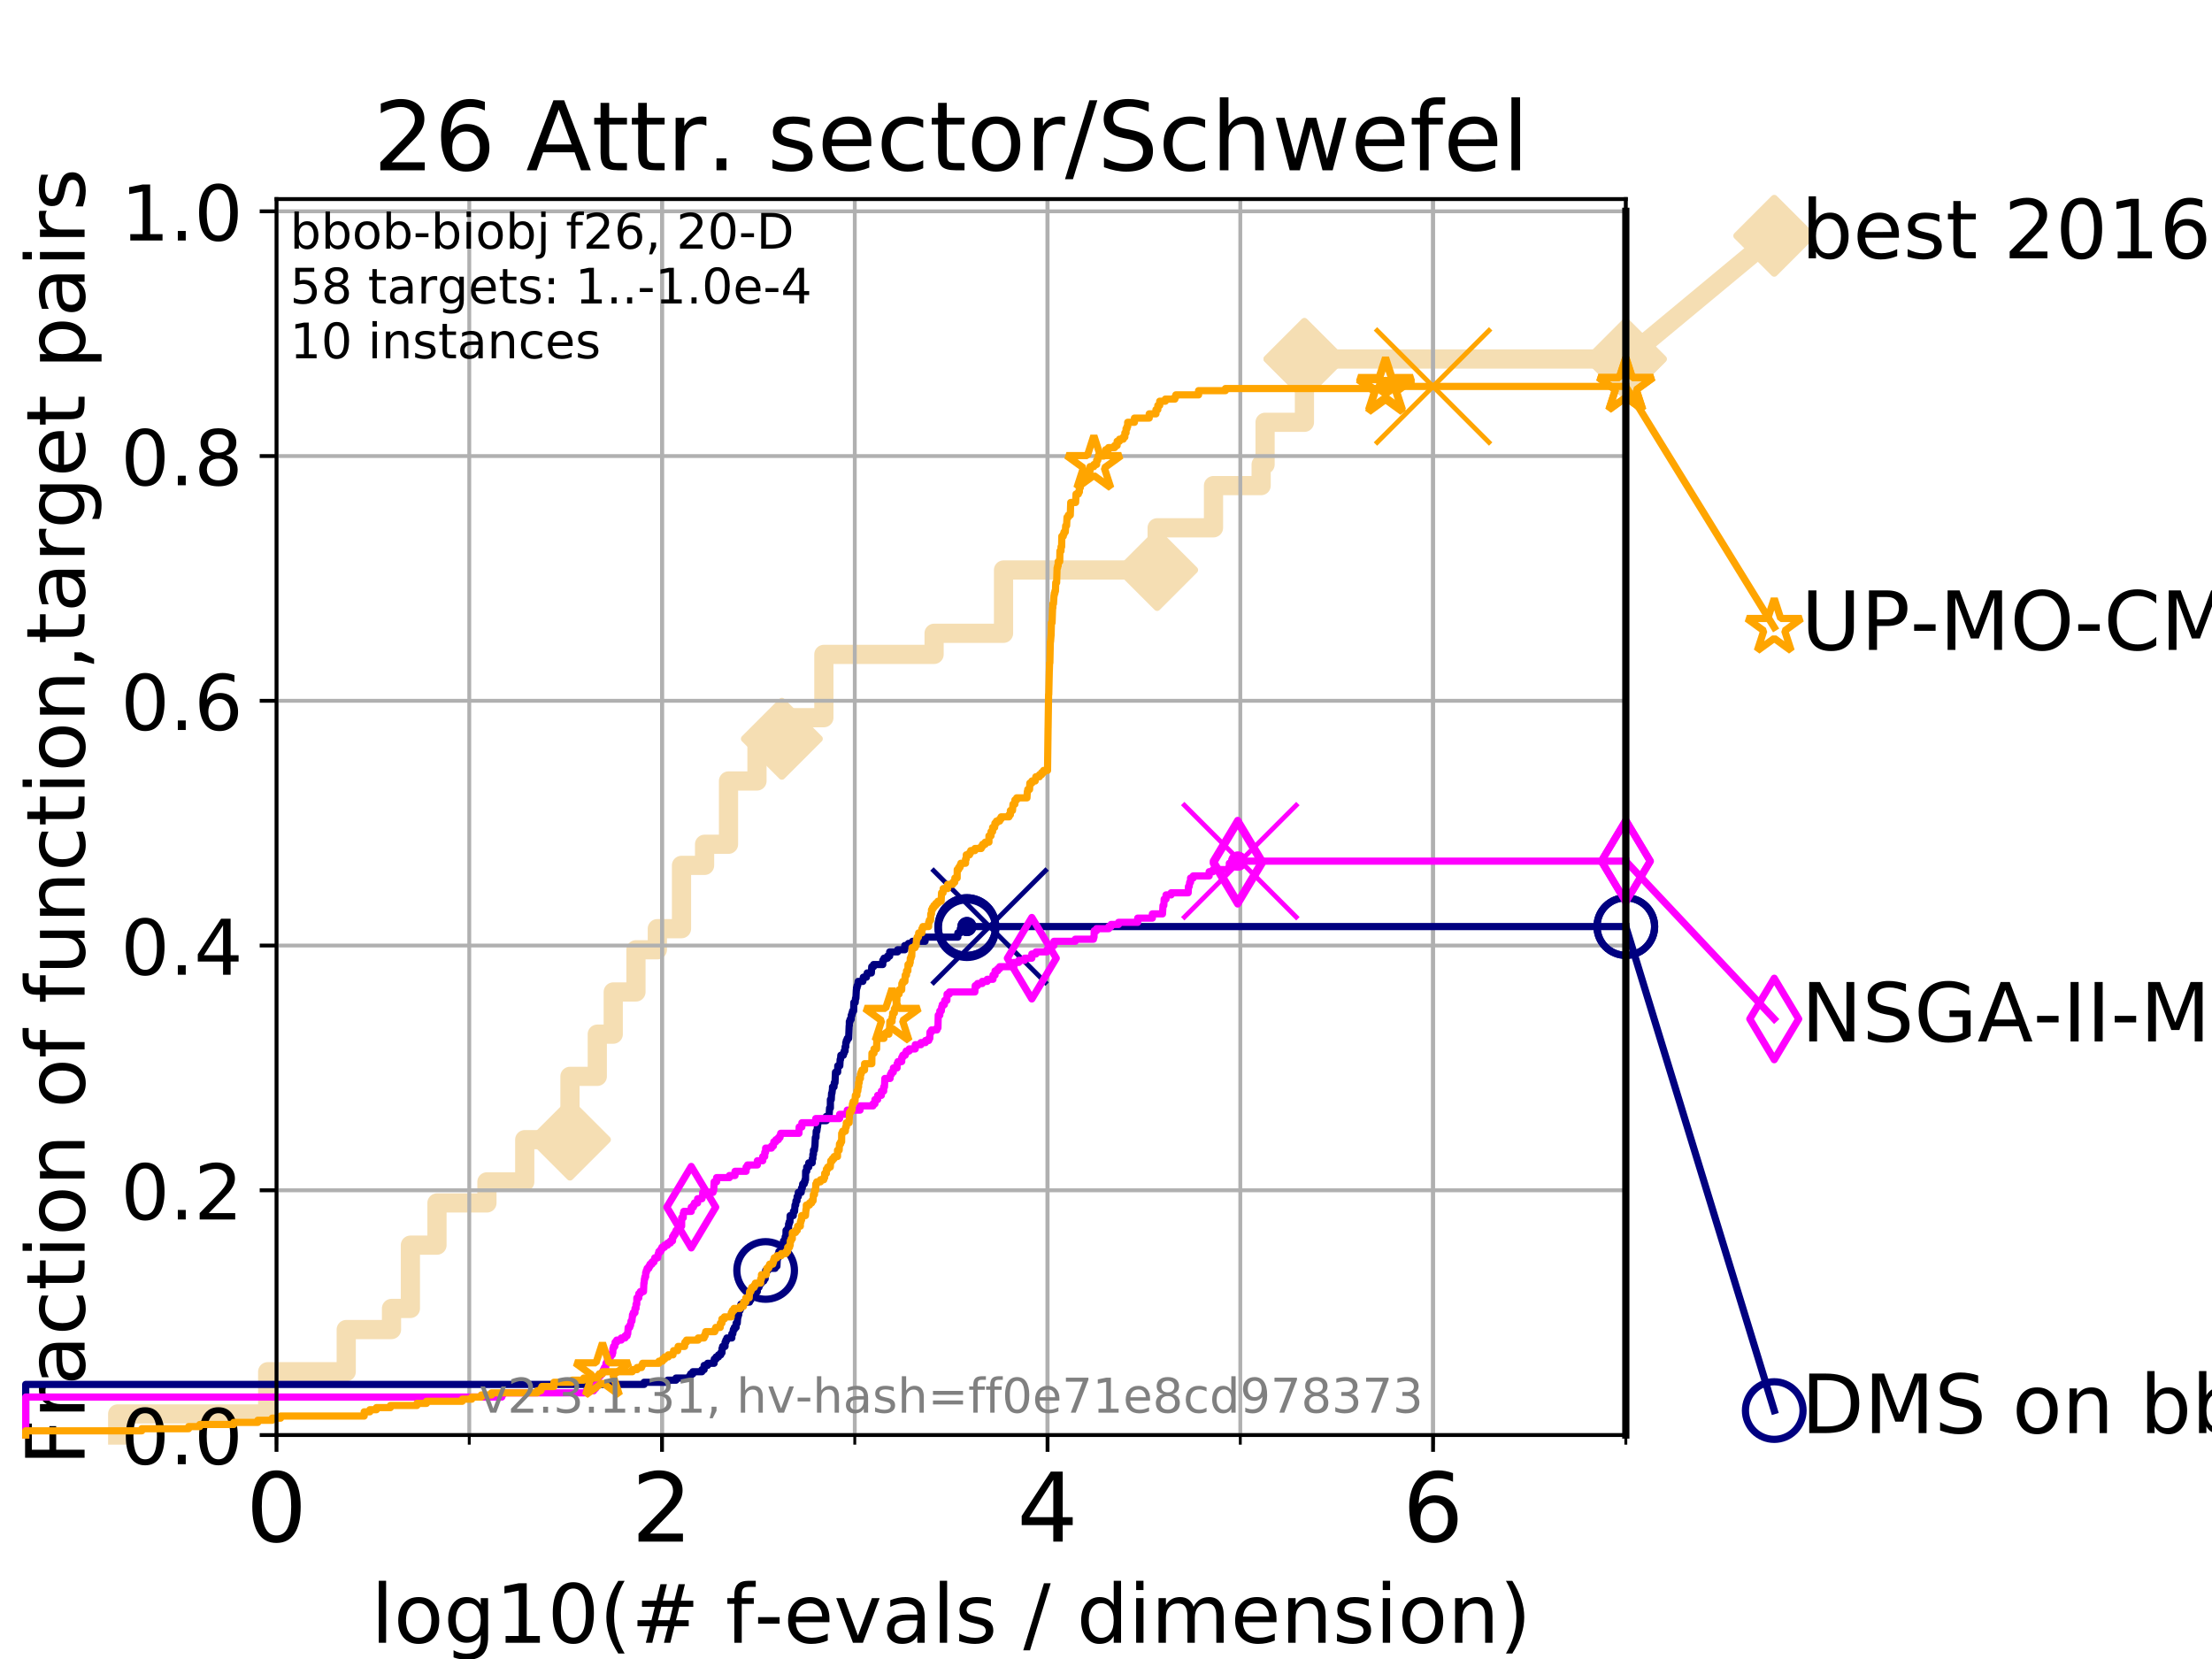 <?xml version="1.0" encoding="utf-8" standalone="no"?>
<!DOCTYPE svg PUBLIC "-//W3C//DTD SVG 1.1//EN"
  "http://www.w3.org/Graphics/SVG/1.1/DTD/svg11.dtd">
<!-- Created with matplotlib (https://matplotlib.org/) -->
<svg height="345.6pt" version="1.1" viewBox="0 0 460.8 345.6" width="460.8pt" xmlns="http://www.w3.org/2000/svg" xmlns:xlink="http://www.w3.org/1999/xlink">
 <defs>
  <style type="text/css">
*{stroke-linecap:butt;stroke-linejoin:round;}
  </style>
 </defs>
 <g id="figure_1">
  <g id="patch_1">
   <path d="M 0 345.6 
L 460.8 345.6 
L 460.8 0 
L 0 0 
z
" style="fill:#ffffff;"/>
  </g>
  <g id="axes_1">
   <g id="patch_2">
    <path d="M 57.6 298.944 
L 338.688 298.944 
L 338.688 41.472 
L 57.6 41.472 
z
" style="fill:#ffffff;"/>
   </g>
   <g id="line2d_1">
    <path d="M 24.516 298.944 
L 24.516 294.549 
L 55.763 294.549 
L 55.763 285.758 
L 72.125 285.758 
L 72.125 276.968 
L 81.557 276.968 
L 81.557 272.573 
L 85.492 272.573 
L 85.492 259.387 
L 91.03 259.387 
L 91.03 250.597 
L 101.436 250.597 
L 101.436 246.201 
L 109.312 246.201 
L 109.312 237.411 
L 118.734 237.411 
L 118.734 224.225 
L 124.426 224.225 
L 124.426 215.435 
L 127.752 215.435 
L 127.752 206.644 
L 132.482 206.644 
L 132.482 197.854 
L 136.934 197.854 
L 136.934 193.459 
L 141.969 193.459 
L 141.969 180.273 
L 146.776 180.273 
L 146.776 175.878 
L 151.76 175.878 
L 151.76 162.692 
L 157.692 162.692 
L 157.692 153.902 
L 162.877 153.902 
L 162.877 149.507 
L 171.626 149.507 
L 171.626 136.321 
L 194.587 136.321 
L 194.587 131.926 
L 209.053 131.926 
L 209.053 118.74 
L 241.056 118.74 
L 241.056 109.95 
L 252.795 109.95 
L 252.795 101.159 
L 262.719 101.159 
L 262.719 96.764 
L 263.539 96.764 
L 263.539 87.973 
L 271.736 87.973 
L 271.736 74.788 
L 338.688 74.788 
" style="fill:none;stroke:#f5deb3;stroke-linecap:square;stroke-width:4;"/>
   </g>
   <g id="line2d_2">
    <defs>
     <path d="M 0 7.778 
L 7.778 0 
L 0 -7.778 
L -7.778 0 
z
" id="m17adbae55b" style="stroke:#f5deb3;stroke-linejoin:miter;stroke-width:1.5;"/>
    </defs>
    <g>
     <use style="fill:#f5deb3;stroke:#f5deb3;stroke-linejoin:miter;stroke-width:1.5;" x="118.734" xlink:href="#m17adbae55b" y="237.411"/>
     <use style="fill:#f5deb3;stroke:#f5deb3;stroke-linejoin:miter;stroke-width:1.5;" x="162.877" xlink:href="#m17adbae55b" y="153.902"/>
     <use style="fill:#f5deb3;stroke:#f5deb3;stroke-linejoin:miter;stroke-width:1.5;" x="241.056" xlink:href="#m17adbae55b" y="118.74"/>
     <use style="fill:#f5deb3;stroke:#f5deb3;stroke-linejoin:miter;stroke-width:1.5;" x="271.736" xlink:href="#m17adbae55b" y="74.788"/>
     <use style="fill:#f5deb3;stroke:#f5deb3;stroke-linejoin:miter;stroke-width:1.5;" x="271.736" xlink:href="#m17adbae55b" y="74.788"/>
     <use style="fill:#f5deb3;stroke:#f5deb3;stroke-linejoin:miter;stroke-width:1.5;" x="338.688" xlink:href="#m17adbae55b" y="74.788"/>
    </g>
   </g>
   <g id="line2d_3">
    <path style="fill:none;stroke:#f5deb3;stroke-linecap:square;stroke-width:4;"/>
    <g/>
   </g>
   <g id="line2d_4">
    <path d="M 338.688 74.788 
L 369.608 49.12 
" style="fill:none;stroke:#f5deb3;stroke-linecap:square;stroke-width:4;"/>
    <g>
     <use style="fill:#f5deb3;stroke:#f5deb3;stroke-linejoin:miter;stroke-width:1.5;" x="338.688" xlink:href="#m17adbae55b" y="74.788"/>
     <use style="fill:#f5deb3;stroke:#f5deb3;stroke-linejoin:miter;stroke-width:1.5;" x="369.608" xlink:href="#m17adbae55b" y="49.12"/>
    </g>
   </g>
   <g id="matplotlib.axis_1">
    <g id="xtick_1">
     <g id="line2d_5">
      <path clip-path="url(#p3e552f608b)" d="M 57.6 298.944 
L 57.6 41.472 
" style="fill:none;stroke:#b0b0b0;stroke-linecap:square;stroke-width:0.8;"/>
     </g>
     <g id="line2d_6">
      <defs>
       <path d="M 0 0 
L 0 3.5 
" id="m0b553afb9b" style="stroke:#000000;stroke-width:0.8;"/>
      </defs>
      <g>
       <use style="stroke:#000000;stroke-width:0.8;" x="57.6" xlink:href="#m0b553afb9b" y="298.944"/>
      </g>
     </g>
     <g id="text_1">
      <!-- 0 -->
      <defs>
       <path d="M 31.781 66.406 
Q 24.172 66.406 20.328 58.906 
Q 16.5 51.422 16.5 36.375 
Q 16.5 21.391 20.328 13.891 
Q 24.172 6.391 31.781 6.391 
Q 39.453 6.391 43.281 13.891 
Q 47.125 21.391 47.125 36.375 
Q 47.125 51.422 43.281 58.906 
Q 39.453 66.406 31.781 66.406 
z
M 31.781 74.219 
Q 44.047 74.219 50.516 64.516 
Q 56.984 54.828 56.984 36.375 
Q 56.984 17.969 50.516 8.266 
Q 44.047 -1.422 31.781 -1.422 
Q 19.531 -1.422 13.062 8.266 
Q 6.594 17.969 6.594 36.375 
Q 6.594 54.828 13.062 64.516 
Q 19.531 74.219 31.781 74.219 
z
" id="DejaVuSans-48"/>
      </defs>
      <g transform="translate(51.237 321.141)scale(0.2 -0.2)">
       <use xlink:href="#DejaVuSans-48"/>
      </g>
     </g>
    </g>
    <g id="xtick_2">
     <g id="line2d_7">
      <path clip-path="url(#p3e552f608b)" d="M 137.911 298.944 
L 137.911 41.472 
" style="fill:none;stroke:#b0b0b0;stroke-linecap:square;stroke-width:0.8;"/>
     </g>
     <g id="line2d_8">
      <g>
       <use style="stroke:#000000;stroke-width:0.8;" x="137.911" xlink:href="#m0b553afb9b" y="298.944"/>
      </g>
     </g>
     <g id="text_2">
      <!-- 2 -->
      <defs>
       <path d="M 19.188 8.297 
L 53.609 8.297 
L 53.609 0 
L 7.328 0 
L 7.328 8.297 
Q 12.938 14.109 22.625 23.891 
Q 32.328 33.688 34.812 36.531 
Q 39.547 41.844 41.422 45.531 
Q 43.312 49.219 43.312 52.781 
Q 43.312 58.594 39.234 62.25 
Q 35.156 65.922 28.609 65.922 
Q 23.969 65.922 18.812 64.312 
Q 13.672 62.703 7.812 59.422 
L 7.812 69.391 
Q 13.766 71.781 18.938 73 
Q 24.125 74.219 28.422 74.219 
Q 39.75 74.219 46.484 68.547 
Q 53.219 62.891 53.219 53.422 
Q 53.219 48.922 51.531 44.891 
Q 49.859 40.875 45.406 35.406 
Q 44.188 33.984 37.641 27.219 
Q 31.109 20.453 19.188 8.297 
z
" id="DejaVuSans-50"/>
      </defs>
      <g transform="translate(131.548 321.141)scale(0.2 -0.2)">
       <use xlink:href="#DejaVuSans-50"/>
      </g>
     </g>
    </g>
    <g id="xtick_3">
     <g id="line2d_9">
      <path clip-path="url(#p3e552f608b)" d="M 218.222 298.944 
L 218.222 41.472 
" style="fill:none;stroke:#b0b0b0;stroke-linecap:square;stroke-width:0.8;"/>
     </g>
     <g id="line2d_10">
      <g>
       <use style="stroke:#000000;stroke-width:0.8;" x="218.222" xlink:href="#m0b553afb9b" y="298.944"/>
      </g>
     </g>
     <g id="text_3">
      <!-- 4 -->
      <defs>
       <path d="M 37.797 64.312 
L 12.891 25.391 
L 37.797 25.391 
z
M 35.203 72.906 
L 47.609 72.906 
L 47.609 25.391 
L 58.016 25.391 
L 58.016 17.188 
L 47.609 17.188 
L 47.609 0 
L 37.797 0 
L 37.797 17.188 
L 4.891 17.188 
L 4.891 26.703 
z
" id="DejaVuSans-52"/>
      </defs>
      <g transform="translate(211.859 321.141)scale(0.2 -0.2)">
       <use xlink:href="#DejaVuSans-52"/>
      </g>
     </g>
    </g>
    <g id="xtick_4">
     <g id="line2d_11">
      <path clip-path="url(#p3e552f608b)" d="M 298.533 298.944 
L 298.533 41.472 
" style="fill:none;stroke:#b0b0b0;stroke-linecap:square;stroke-width:0.8;"/>
     </g>
     <g id="line2d_12">
      <g>
       <use style="stroke:#000000;stroke-width:0.8;" x="298.533" xlink:href="#m0b553afb9b" y="298.944"/>
      </g>
     </g>
     <g id="text_4">
      <!-- 6 -->
      <defs>
       <path d="M 33.016 40.375 
Q 26.375 40.375 22.484 35.828 
Q 18.609 31.297 18.609 23.391 
Q 18.609 15.531 22.484 10.953 
Q 26.375 6.391 33.016 6.391 
Q 39.656 6.391 43.531 10.953 
Q 47.406 15.531 47.406 23.391 
Q 47.406 31.297 43.531 35.828 
Q 39.656 40.375 33.016 40.375 
z
M 52.594 71.297 
L 52.594 62.312 
Q 48.875 64.062 45.094 64.984 
Q 41.312 65.922 37.594 65.922 
Q 27.828 65.922 22.672 59.328 
Q 17.531 52.734 16.797 39.406 
Q 19.672 43.656 24.016 45.922 
Q 28.375 48.188 33.594 48.188 
Q 44.578 48.188 50.953 41.516 
Q 57.328 34.859 57.328 23.391 
Q 57.328 12.156 50.688 5.359 
Q 44.047 -1.422 33.016 -1.422 
Q 20.359 -1.422 13.672 8.266 
Q 6.984 17.969 6.984 36.375 
Q 6.984 53.656 15.188 63.938 
Q 23.391 74.219 37.203 74.219 
Q 40.922 74.219 44.703 73.484 
Q 48.484 72.75 52.594 71.297 
z
" id="DejaVuSans-54"/>
      </defs>
      <g transform="translate(292.17 321.141)scale(0.2 -0.2)">
       <use xlink:href="#DejaVuSans-54"/>
      </g>
     </g>
    </g>
    <g id="xtick_5">
     <g id="line2d_13">
      <path clip-path="url(#p3e552f608b)" d="M 57.6 298.944 
L 57.6 41.472 
" style="fill:none;stroke:#b0b0b0;stroke-linecap:square;stroke-width:0.8;"/>
     </g>
     <g id="line2d_14">
      <defs>
       <path d="M 0 0 
L 0 2 
" id="m6dae711968" style="stroke:#000000;stroke-width:0.6;"/>
      </defs>
      <g>
       <use style="stroke:#000000;stroke-width:0.6;" x="57.6" xlink:href="#m6dae711968" y="298.944"/>
      </g>
     </g>
    </g>
    <g id="xtick_6">
     <g id="line2d_15">
      <path clip-path="url(#p3e552f608b)" d="M 97.755 298.944 
L 97.755 41.472 
" style="fill:none;stroke:#b0b0b0;stroke-linecap:square;stroke-width:0.8;"/>
     </g>
     <g id="line2d_16">
      <g>
       <use style="stroke:#000000;stroke-width:0.6;" x="97.755" xlink:href="#m6dae711968" y="298.944"/>
      </g>
     </g>
    </g>
    <g id="xtick_7">
     <g id="line2d_17">
      <path clip-path="url(#p3e552f608b)" d="M 137.911 298.944 
L 137.911 41.472 
" style="fill:none;stroke:#b0b0b0;stroke-linecap:square;stroke-width:0.8;"/>
     </g>
     <g id="line2d_18">
      <g>
       <use style="stroke:#000000;stroke-width:0.6;" x="137.911" xlink:href="#m6dae711968" y="298.944"/>
      </g>
     </g>
    </g>
    <g id="xtick_8">
     <g id="line2d_19">
      <path clip-path="url(#p3e552f608b)" d="M 178.066 298.944 
L 178.066 41.472 
" style="fill:none;stroke:#b0b0b0;stroke-linecap:square;stroke-width:0.8;"/>
     </g>
     <g id="line2d_20">
      <g>
       <use style="stroke:#000000;stroke-width:0.6;" x="178.066" xlink:href="#m6dae711968" y="298.944"/>
      </g>
     </g>
    </g>
    <g id="xtick_9">
     <g id="line2d_21">
      <path clip-path="url(#p3e552f608b)" d="M 218.222 298.944 
L 218.222 41.472 
" style="fill:none;stroke:#b0b0b0;stroke-linecap:square;stroke-width:0.8;"/>
     </g>
     <g id="line2d_22">
      <g>
       <use style="stroke:#000000;stroke-width:0.6;" x="218.222" xlink:href="#m6dae711968" y="298.944"/>
      </g>
     </g>
    </g>
    <g id="xtick_10">
     <g id="line2d_23">
      <path clip-path="url(#p3e552f608b)" d="M 258.377 298.944 
L 258.377 41.472 
" style="fill:none;stroke:#b0b0b0;stroke-linecap:square;stroke-width:0.8;"/>
     </g>
     <g id="line2d_24">
      <g>
       <use style="stroke:#000000;stroke-width:0.6;" x="258.377" xlink:href="#m6dae711968" y="298.944"/>
      </g>
     </g>
    </g>
    <g id="xtick_11">
     <g id="line2d_25">
      <path clip-path="url(#p3e552f608b)" d="M 298.533 298.944 
L 298.533 41.472 
" style="fill:none;stroke:#b0b0b0;stroke-linecap:square;stroke-width:0.8;"/>
     </g>
     <g id="line2d_26">
      <g>
       <use style="stroke:#000000;stroke-width:0.6;" x="298.533" xlink:href="#m6dae711968" y="298.944"/>
      </g>
     </g>
    </g>
    <g id="xtick_12">
     <g id="line2d_27">
      <path clip-path="url(#p3e552f608b)" d="M 338.688 298.944 
L 338.688 41.472 
" style="fill:none;stroke:#b0b0b0;stroke-linecap:square;stroke-width:0.8;"/>
     </g>
     <g id="line2d_28">
      <g>
       <use style="stroke:#000000;stroke-width:0.6;" x="338.688" xlink:href="#m6dae711968" y="298.944"/>
      </g>
     </g>
    </g>
    <g id="text_5">
     <!-- log10(# f-evals / dimension) -->
     <defs>
      <path d="M 9.422 75.984 
L 18.406 75.984 
L 18.406 0 
L 9.422 0 
z
" id="DejaVuSans-108"/>
      <path d="M 30.609 48.391 
Q 23.391 48.391 19.188 42.75 
Q 14.984 37.109 14.984 27.297 
Q 14.984 17.484 19.156 11.844 
Q 23.344 6.203 30.609 6.203 
Q 37.797 6.203 41.984 11.859 
Q 46.188 17.531 46.188 27.297 
Q 46.188 37.016 41.984 42.703 
Q 37.797 48.391 30.609 48.391 
z
M 30.609 56 
Q 42.328 56 49.016 48.375 
Q 55.719 40.766 55.719 27.297 
Q 55.719 13.875 49.016 6.219 
Q 42.328 -1.422 30.609 -1.422 
Q 18.844 -1.422 12.172 6.219 
Q 5.516 13.875 5.516 27.297 
Q 5.516 40.766 12.172 48.375 
Q 18.844 56 30.609 56 
z
" id="DejaVuSans-111"/>
      <path d="M 45.406 27.984 
Q 45.406 37.75 41.375 43.109 
Q 37.359 48.484 30.078 48.484 
Q 22.859 48.484 18.828 43.109 
Q 14.797 37.75 14.797 27.984 
Q 14.797 18.266 18.828 12.891 
Q 22.859 7.516 30.078 7.516 
Q 37.359 7.516 41.375 12.891 
Q 45.406 18.266 45.406 27.984 
z
M 54.391 6.781 
Q 54.391 -7.172 48.188 -13.984 
Q 42 -20.797 29.203 -20.797 
Q 24.469 -20.797 20.266 -20.094 
Q 16.062 -19.391 12.109 -17.922 
L 12.109 -9.188 
Q 16.062 -11.328 19.922 -12.344 
Q 23.781 -13.375 27.781 -13.375 
Q 36.625 -13.375 41.016 -8.766 
Q 45.406 -4.156 45.406 5.172 
L 45.406 9.625 
Q 42.625 4.781 38.281 2.391 
Q 33.938 0 27.875 0 
Q 17.828 0 11.672 7.656 
Q 5.516 15.328 5.516 27.984 
Q 5.516 40.672 11.672 48.328 
Q 17.828 56 27.875 56 
Q 33.938 56 38.281 53.609 
Q 42.625 51.219 45.406 46.391 
L 45.406 54.688 
L 54.391 54.688 
z
" id="DejaVuSans-103"/>
      <path d="M 12.406 8.297 
L 28.516 8.297 
L 28.516 63.922 
L 10.984 60.406 
L 10.984 69.391 
L 28.422 72.906 
L 38.281 72.906 
L 38.281 8.297 
L 54.391 8.297 
L 54.391 0 
L 12.406 0 
z
" id="DejaVuSans-49"/>
      <path d="M 31 75.875 
Q 24.469 64.656 21.281 53.656 
Q 18.109 42.672 18.109 31.391 
Q 18.109 20.125 21.312 9.062 
Q 24.516 -2 31 -13.188 
L 23.188 -13.188 
Q 15.875 -1.703 12.234 9.375 
Q 8.594 20.453 8.594 31.391 
Q 8.594 42.281 12.203 53.312 
Q 15.828 64.359 23.188 75.875 
z
" id="DejaVuSans-40"/>
      <path d="M 51.125 44 
L 36.922 44 
L 32.812 27.688 
L 47.125 27.688 
z
M 43.797 71.781 
L 38.719 51.516 
L 52.984 51.516 
L 58.109 71.781 
L 65.922 71.781 
L 60.891 51.516 
L 76.125 51.516 
L 76.125 44 
L 58.984 44 
L 54.984 27.688 
L 70.516 27.688 
L 70.516 20.219 
L 53.078 20.219 
L 48 0 
L 40.188 0 
L 45.219 20.219 
L 30.906 20.219 
L 25.875 0 
L 18.016 0 
L 23.094 20.219 
L 7.719 20.219 
L 7.719 27.688 
L 24.906 27.688 
L 29 44 
L 13.281 44 
L 13.281 51.516 
L 30.906 51.516 
L 35.891 71.781 
z
" id="DejaVuSans-35"/>
      <path id="DejaVuSans-32"/>
      <path d="M 37.109 75.984 
L 37.109 68.5 
L 28.516 68.5 
Q 23.688 68.5 21.797 66.547 
Q 19.922 64.594 19.922 59.516 
L 19.922 54.688 
L 34.719 54.688 
L 34.719 47.703 
L 19.922 47.703 
L 19.922 0 
L 10.891 0 
L 10.891 47.703 
L 2.297 47.703 
L 2.297 54.688 
L 10.891 54.688 
L 10.891 58.5 
Q 10.891 67.625 15.141 71.797 
Q 19.391 75.984 28.609 75.984 
z
" id="DejaVuSans-102"/>
      <path d="M 4.891 31.391 
L 31.203 31.391 
L 31.203 23.391 
L 4.891 23.391 
z
" id="DejaVuSans-45"/>
      <path d="M 56.203 29.594 
L 56.203 25.203 
L 14.891 25.203 
Q 15.484 15.922 20.484 11.062 
Q 25.484 6.203 34.422 6.203 
Q 39.594 6.203 44.453 7.469 
Q 49.312 8.734 54.109 11.281 
L 54.109 2.781 
Q 49.266 0.734 44.188 -0.344 
Q 39.109 -1.422 33.891 -1.422 
Q 20.797 -1.422 13.156 6.188 
Q 5.516 13.812 5.516 26.812 
Q 5.516 40.234 12.766 48.109 
Q 20.016 56 32.328 56 
Q 43.359 56 49.781 48.891 
Q 56.203 41.797 56.203 29.594 
z
M 47.219 32.234 
Q 47.125 39.594 43.094 43.984 
Q 39.062 48.391 32.422 48.391 
Q 24.906 48.391 20.391 44.141 
Q 15.875 39.891 15.188 32.172 
z
" id="DejaVuSans-101"/>
      <path d="M 2.984 54.688 
L 12.5 54.688 
L 29.594 8.797 
L 46.688 54.688 
L 56.203 54.688 
L 35.688 0 
L 23.484 0 
z
" id="DejaVuSans-118"/>
      <path d="M 34.281 27.484 
Q 23.391 27.484 19.188 25 
Q 14.984 22.516 14.984 16.5 
Q 14.984 11.719 18.141 8.906 
Q 21.297 6.109 26.703 6.109 
Q 34.188 6.109 38.703 11.406 
Q 43.219 16.703 43.219 25.484 
L 43.219 27.484 
z
M 52.203 31.203 
L 52.203 0 
L 43.219 0 
L 43.219 8.297 
Q 40.141 3.328 35.547 0.953 
Q 30.953 -1.422 24.312 -1.422 
Q 15.922 -1.422 10.953 3.297 
Q 6 8.016 6 15.922 
Q 6 25.141 12.172 29.828 
Q 18.359 34.516 30.609 34.516 
L 43.219 34.516 
L 43.219 35.406 
Q 43.219 41.609 39.141 45 
Q 35.062 48.391 27.688 48.391 
Q 23 48.391 18.547 47.266 
Q 14.109 46.141 10.016 43.891 
L 10.016 52.203 
Q 14.938 54.109 19.578 55.047 
Q 24.219 56 28.609 56 
Q 40.484 56 46.344 49.844 
Q 52.203 43.703 52.203 31.203 
z
" id="DejaVuSans-97"/>
      <path d="M 44.281 53.078 
L 44.281 44.578 
Q 40.484 46.531 36.375 47.5 
Q 32.281 48.484 27.875 48.484 
Q 21.188 48.484 17.844 46.438 
Q 14.5 44.391 14.5 40.281 
Q 14.5 37.156 16.891 35.375 
Q 19.281 33.594 26.516 31.984 
L 29.594 31.297 
Q 39.156 29.25 43.188 25.516 
Q 47.219 21.781 47.219 15.094 
Q 47.219 7.469 41.188 3.016 
Q 35.156 -1.422 24.609 -1.422 
Q 20.219 -1.422 15.453 -0.562 
Q 10.688 0.297 5.422 2 
L 5.422 11.281 
Q 10.406 8.688 15.234 7.391 
Q 20.062 6.109 24.812 6.109 
Q 31.156 6.109 34.562 8.281 
Q 37.984 10.453 37.984 14.406 
Q 37.984 18.062 35.516 20.016 
Q 33.062 21.969 24.703 23.781 
L 21.578 24.516 
Q 13.234 26.266 9.516 29.906 
Q 5.812 33.547 5.812 39.891 
Q 5.812 47.609 11.281 51.797 
Q 16.75 56 26.812 56 
Q 31.781 56 36.172 55.266 
Q 40.578 54.547 44.281 53.078 
z
" id="DejaVuSans-115"/>
      <path d="M 25.391 72.906 
L 33.688 72.906 
L 8.297 -9.281 
L 0 -9.281 
z
" id="DejaVuSans-47"/>
      <path d="M 45.406 46.391 
L 45.406 75.984 
L 54.391 75.984 
L 54.391 0 
L 45.406 0 
L 45.406 8.203 
Q 42.578 3.328 38.25 0.953 
Q 33.938 -1.422 27.875 -1.422 
Q 17.969 -1.422 11.734 6.484 
Q 5.516 14.406 5.516 27.297 
Q 5.516 40.188 11.734 48.094 
Q 17.969 56 27.875 56 
Q 33.938 56 38.25 53.625 
Q 42.578 51.266 45.406 46.391 
z
M 14.797 27.297 
Q 14.797 17.391 18.875 11.75 
Q 22.953 6.109 30.078 6.109 
Q 37.203 6.109 41.297 11.75 
Q 45.406 17.391 45.406 27.297 
Q 45.406 37.203 41.297 42.844 
Q 37.203 48.484 30.078 48.484 
Q 22.953 48.484 18.875 42.844 
Q 14.797 37.203 14.797 27.297 
z
" id="DejaVuSans-100"/>
      <path d="M 9.422 54.688 
L 18.406 54.688 
L 18.406 0 
L 9.422 0 
z
M 9.422 75.984 
L 18.406 75.984 
L 18.406 64.594 
L 9.422 64.594 
z
" id="DejaVuSans-105"/>
      <path d="M 52 44.188 
Q 55.375 50.25 60.062 53.125 
Q 64.75 56 71.094 56 
Q 79.641 56 84.281 50.016 
Q 88.922 44.047 88.922 33.016 
L 88.922 0 
L 79.891 0 
L 79.891 32.719 
Q 79.891 40.578 77.094 44.375 
Q 74.312 48.188 68.609 48.188 
Q 61.625 48.188 57.562 43.547 
Q 53.516 38.922 53.516 30.906 
L 53.516 0 
L 44.484 0 
L 44.484 32.719 
Q 44.484 40.625 41.703 44.406 
Q 38.922 48.188 33.109 48.188 
Q 26.219 48.188 22.156 43.531 
Q 18.109 38.875 18.109 30.906 
L 18.109 0 
L 9.078 0 
L 9.078 54.688 
L 18.109 54.688 
L 18.109 46.188 
Q 21.188 51.219 25.484 53.609 
Q 29.781 56 35.688 56 
Q 41.656 56 45.828 52.969 
Q 50 49.953 52 44.188 
z
" id="DejaVuSans-109"/>
      <path d="M 54.891 33.016 
L 54.891 0 
L 45.906 0 
L 45.906 32.719 
Q 45.906 40.484 42.875 44.328 
Q 39.844 48.188 33.797 48.188 
Q 26.516 48.188 22.312 43.547 
Q 18.109 38.922 18.109 30.906 
L 18.109 0 
L 9.078 0 
L 9.078 54.688 
L 18.109 54.688 
L 18.109 46.188 
Q 21.344 51.125 25.703 53.562 
Q 30.078 56 35.797 56 
Q 45.219 56 50.047 50.172 
Q 54.891 44.344 54.891 33.016 
z
" id="DejaVuSans-110"/>
      <path d="M 8.016 75.875 
L 15.828 75.875 
Q 23.141 64.359 26.781 53.312 
Q 30.422 42.281 30.422 31.391 
Q 30.422 20.453 26.781 9.375 
Q 23.141 -1.703 15.828 -13.188 
L 8.016 -13.188 
Q 14.5 -2 17.703 9.062 
Q 20.906 20.125 20.906 31.391 
Q 20.906 42.672 17.703 53.656 
Q 14.5 64.656 8.016 75.875 
z
" id="DejaVuSans-41"/>
     </defs>
     <g transform="translate(77.303 342.218)scale(0.17 -0.17)">
      <use xlink:href="#DejaVuSans-108"/>
      <use x="27.783" xlink:href="#DejaVuSans-111"/>
      <use x="88.965" xlink:href="#DejaVuSans-103"/>
      <use x="152.441" xlink:href="#DejaVuSans-49"/>
      <use x="216.064" xlink:href="#DejaVuSans-48"/>
      <use x="279.688" xlink:href="#DejaVuSans-40"/>
      <use x="318.701" xlink:href="#DejaVuSans-35"/>
      <use x="402.49" xlink:href="#DejaVuSans-32"/>
      <use x="434.277" xlink:href="#DejaVuSans-102"/>
      <use x="469.404" xlink:href="#DejaVuSans-45"/>
      <use x="505.488" xlink:href="#DejaVuSans-101"/>
      <use x="567.012" xlink:href="#DejaVuSans-118"/>
      <use x="626.191" xlink:href="#DejaVuSans-97"/>
      <use x="687.471" xlink:href="#DejaVuSans-108"/>
      <use x="715.254" xlink:href="#DejaVuSans-115"/>
      <use x="767.354" xlink:href="#DejaVuSans-32"/>
      <use x="799.141" xlink:href="#DejaVuSans-47"/>
      <use x="832.832" xlink:href="#DejaVuSans-32"/>
      <use x="864.619" xlink:href="#DejaVuSans-100"/>
      <use x="928.096" xlink:href="#DejaVuSans-105"/>
      <use x="955.879" xlink:href="#DejaVuSans-109"/>
      <use x="1053.291" xlink:href="#DejaVuSans-101"/>
      <use x="1114.814" xlink:href="#DejaVuSans-110"/>
      <use x="1178.193" xlink:href="#DejaVuSans-115"/>
      <use x="1230.293" xlink:href="#DejaVuSans-105"/>
      <use x="1258.076" xlink:href="#DejaVuSans-111"/>
      <use x="1319.258" xlink:href="#DejaVuSans-110"/>
      <use x="1382.637" xlink:href="#DejaVuSans-41"/>
     </g>
    </g>
   </g>
   <g id="matplotlib.axis_2">
    <g id="ytick_1">
     <g id="line2d_29">
      <path clip-path="url(#p3e552f608b)" d="M 57.6 298.944 
L 338.688 298.944 
" style="fill:none;stroke:#b0b0b0;stroke-linecap:square;stroke-width:0.8;"/>
     </g>
     <g id="line2d_30">
      <defs>
       <path d="M 0 0 
L -3.5 0 
" id="mc9a0c9103c" style="stroke:#000000;stroke-width:0.8;"/>
      </defs>
      <g>
       <use style="stroke:#000000;stroke-width:0.8;" x="57.6" xlink:href="#mc9a0c9103c" y="298.944"/>
      </g>
     </g>
     <g id="text_6">
      <!-- 0.0 -->
      <defs>
       <path d="M 10.688 12.406 
L 21 12.406 
L 21 0 
L 10.688 0 
z
" id="DejaVuSans-46"/>
      </defs>
      <g transform="translate(25.155 305.023)scale(0.16 -0.16)">
       <use xlink:href="#DejaVuSans-48"/>
       <use x="63.623" xlink:href="#DejaVuSans-46"/>
       <use x="95.41" xlink:href="#DejaVuSans-48"/>
      </g>
     </g>
    </g>
    <g id="ytick_2">
     <g id="line2d_31">
      <path clip-path="url(#p3e552f608b)" d="M 57.6 247.959 
L 338.688 247.959 
" style="fill:none;stroke:#b0b0b0;stroke-linecap:square;stroke-width:0.8;"/>
     </g>
     <g id="line2d_32">
      <g>
       <use style="stroke:#000000;stroke-width:0.8;" x="57.6" xlink:href="#mc9a0c9103c" y="247.959"/>
      </g>
     </g>
     <g id="text_7">
      <!-- 0.2 -->
      <g transform="translate(25.155 254.038)scale(0.16 -0.16)">
       <use xlink:href="#DejaVuSans-48"/>
       <use x="63.623" xlink:href="#DejaVuSans-46"/>
       <use x="95.41" xlink:href="#DejaVuSans-50"/>
      </g>
     </g>
    </g>
    <g id="ytick_3">
     <g id="line2d_33">
      <path clip-path="url(#p3e552f608b)" d="M 57.6 196.975 
L 338.688 196.975 
" style="fill:none;stroke:#b0b0b0;stroke-linecap:square;stroke-width:0.8;"/>
     </g>
     <g id="line2d_34">
      <g>
       <use style="stroke:#000000;stroke-width:0.8;" x="57.6" xlink:href="#mc9a0c9103c" y="196.975"/>
      </g>
     </g>
     <g id="text_8">
      <!-- 0.4 -->
      <g transform="translate(25.155 203.054)scale(0.16 -0.16)">
       <use xlink:href="#DejaVuSans-48"/>
       <use x="63.623" xlink:href="#DejaVuSans-46"/>
       <use x="95.41" xlink:href="#DejaVuSans-52"/>
      </g>
     </g>
    </g>
    <g id="ytick_4">
     <g id="line2d_35">
      <path clip-path="url(#p3e552f608b)" d="M 57.6 145.99 
L 338.688 145.99 
" style="fill:none;stroke:#b0b0b0;stroke-linecap:square;stroke-width:0.8;"/>
     </g>
     <g id="line2d_36">
      <g>
       <use style="stroke:#000000;stroke-width:0.8;" x="57.6" xlink:href="#mc9a0c9103c" y="145.99"/>
      </g>
     </g>
     <g id="text_9">
      <!-- 0.6 -->
      <g transform="translate(25.155 152.069)scale(0.16 -0.16)">
       <use xlink:href="#DejaVuSans-48"/>
       <use x="63.623" xlink:href="#DejaVuSans-46"/>
       <use x="95.41" xlink:href="#DejaVuSans-54"/>
      </g>
     </g>
    </g>
    <g id="ytick_5">
     <g id="line2d_37">
      <path clip-path="url(#p3e552f608b)" d="M 57.6 95.006 
L 338.688 95.006 
" style="fill:none;stroke:#b0b0b0;stroke-linecap:square;stroke-width:0.8;"/>
     </g>
     <g id="line2d_38">
      <g>
       <use style="stroke:#000000;stroke-width:0.8;" x="57.6" xlink:href="#mc9a0c9103c" y="95.006"/>
      </g>
     </g>
     <g id="text_10">
      <!-- 0.8 -->
      <defs>
       <path d="M 31.781 34.625 
Q 24.75 34.625 20.719 30.859 
Q 16.703 27.094 16.703 20.516 
Q 16.703 13.922 20.719 10.156 
Q 24.75 6.391 31.781 6.391 
Q 38.812 6.391 42.859 10.172 
Q 46.922 13.969 46.922 20.516 
Q 46.922 27.094 42.891 30.859 
Q 38.875 34.625 31.781 34.625 
z
M 21.922 38.812 
Q 15.578 40.375 12.031 44.719 
Q 8.5 49.078 8.5 55.328 
Q 8.5 64.062 14.719 69.141 
Q 20.953 74.219 31.781 74.219 
Q 42.672 74.219 48.875 69.141 
Q 55.078 64.062 55.078 55.328 
Q 55.078 49.078 51.531 44.719 
Q 48 40.375 41.703 38.812 
Q 48.828 37.156 52.797 32.312 
Q 56.781 27.484 56.781 20.516 
Q 56.781 9.906 50.312 4.234 
Q 43.844 -1.422 31.781 -1.422 
Q 19.734 -1.422 13.25 4.234 
Q 6.781 9.906 6.781 20.516 
Q 6.781 27.484 10.781 32.312 
Q 14.797 37.156 21.922 38.812 
z
M 18.312 54.391 
Q 18.312 48.734 21.844 45.562 
Q 25.391 42.391 31.781 42.391 
Q 38.141 42.391 41.719 45.562 
Q 45.312 48.734 45.312 54.391 
Q 45.312 60.062 41.719 63.234 
Q 38.141 66.406 31.781 66.406 
Q 25.391 66.406 21.844 63.234 
Q 18.312 60.062 18.312 54.391 
z
" id="DejaVuSans-56"/>
      </defs>
      <g transform="translate(25.155 101.085)scale(0.16 -0.16)">
       <use xlink:href="#DejaVuSans-48"/>
       <use x="63.623" xlink:href="#DejaVuSans-46"/>
       <use x="95.41" xlink:href="#DejaVuSans-56"/>
      </g>
     </g>
    </g>
    <g id="ytick_6">
     <g id="line2d_39">
      <path clip-path="url(#p3e552f608b)" d="M 57.6 44.021 
L 338.688 44.021 
" style="fill:none;stroke:#b0b0b0;stroke-linecap:square;stroke-width:0.8;"/>
     </g>
     <g id="line2d_40">
      <g>
       <use style="stroke:#000000;stroke-width:0.8;" x="57.6" xlink:href="#mc9a0c9103c" y="44.021"/>
      </g>
     </g>
     <g id="text_11">
      <!-- 1.0 -->
      <g transform="translate(25.155 50.1)scale(0.16 -0.16)">
       <use xlink:href="#DejaVuSans-49"/>
       <use x="63.623" xlink:href="#DejaVuSans-46"/>
       <use x="95.41" xlink:href="#DejaVuSans-48"/>
      </g>
     </g>
    </g>
    <g id="text_12">
     <!-- Fraction of function,target pairs -->
     <defs>
      <path d="M 9.812 72.906 
L 51.703 72.906 
L 51.703 64.594 
L 19.672 64.594 
L 19.672 43.109 
L 48.578 43.109 
L 48.578 34.812 
L 19.672 34.812 
L 19.672 0 
L 9.812 0 
z
" id="DejaVuSans-70"/>
      <path d="M 41.109 46.297 
Q 39.594 47.172 37.812 47.578 
Q 36.031 48 33.891 48 
Q 26.266 48 22.188 43.047 
Q 18.109 38.094 18.109 28.812 
L 18.109 0 
L 9.078 0 
L 9.078 54.688 
L 18.109 54.688 
L 18.109 46.188 
Q 20.953 51.172 25.484 53.578 
Q 30.031 56 36.531 56 
Q 37.453 56 38.578 55.875 
Q 39.703 55.766 41.062 55.516 
z
" id="DejaVuSans-114"/>
      <path d="M 48.781 52.594 
L 48.781 44.188 
Q 44.969 46.297 41.141 47.344 
Q 37.312 48.391 33.406 48.391 
Q 24.656 48.391 19.812 42.844 
Q 14.984 37.312 14.984 27.297 
Q 14.984 17.281 19.812 11.734 
Q 24.656 6.203 33.406 6.203 
Q 37.312 6.203 41.141 7.25 
Q 44.969 8.297 48.781 10.406 
L 48.781 2.094 
Q 45.016 0.344 40.984 -0.531 
Q 36.969 -1.422 32.422 -1.422 
Q 20.062 -1.422 12.781 6.344 
Q 5.516 14.109 5.516 27.297 
Q 5.516 40.672 12.859 48.328 
Q 20.219 56 33.016 56 
Q 37.156 56 41.109 55.141 
Q 45.062 54.297 48.781 52.594 
z
" id="DejaVuSans-99"/>
      <path d="M 18.312 70.219 
L 18.312 54.688 
L 36.812 54.688 
L 36.812 47.703 
L 18.312 47.703 
L 18.312 18.016 
Q 18.312 11.328 20.141 9.422 
Q 21.969 7.516 27.594 7.516 
L 36.812 7.516 
L 36.812 0 
L 27.594 0 
Q 17.188 0 13.234 3.875 
Q 9.281 7.766 9.281 18.016 
L 9.281 47.703 
L 2.688 47.703 
L 2.688 54.688 
L 9.281 54.688 
L 9.281 70.219 
z
" id="DejaVuSans-116"/>
      <path d="M 8.5 21.578 
L 8.5 54.688 
L 17.484 54.688 
L 17.484 21.922 
Q 17.484 14.156 20.5 10.266 
Q 23.531 6.391 29.594 6.391 
Q 36.859 6.391 41.078 11.031 
Q 45.312 15.672 45.312 23.688 
L 45.312 54.688 
L 54.297 54.688 
L 54.297 0 
L 45.312 0 
L 45.312 8.406 
Q 42.047 3.422 37.719 1 
Q 33.406 -1.422 27.688 -1.422 
Q 18.266 -1.422 13.375 4.438 
Q 8.5 10.297 8.5 21.578 
z
M 31.109 56 
z
" id="DejaVuSans-117"/>
      <path d="M 11.719 12.406 
L 22.016 12.406 
L 22.016 4 
L 14.016 -11.625 
L 7.719 -11.625 
L 11.719 4 
z
" id="DejaVuSans-44"/>
      <path d="M 18.109 8.203 
L 18.109 -20.797 
L 9.078 -20.797 
L 9.078 54.688 
L 18.109 54.688 
L 18.109 46.391 
Q 20.953 51.266 25.266 53.625 
Q 29.594 56 35.594 56 
Q 45.562 56 51.781 48.094 
Q 58.016 40.188 58.016 27.297 
Q 58.016 14.406 51.781 6.484 
Q 45.562 -1.422 35.594 -1.422 
Q 29.594 -1.422 25.266 0.953 
Q 20.953 3.328 18.109 8.203 
z
M 48.688 27.297 
Q 48.688 37.203 44.609 42.844 
Q 40.531 48.484 33.406 48.484 
Q 26.266 48.484 22.188 42.844 
Q 18.109 37.203 18.109 27.297 
Q 18.109 17.391 22.188 11.75 
Q 26.266 6.109 33.406 6.109 
Q 40.531 6.109 44.609 11.75 
Q 48.688 17.391 48.688 27.297 
z
" id="DejaVuSans-112"/>
     </defs>
     <g transform="translate(17.62 305.347)rotate(-90)scale(0.17 -0.17)">
      <use xlink:href="#DejaVuSans-70"/>
      <use x="57.41" xlink:href="#DejaVuSans-114"/>
      <use x="98.523" xlink:href="#DejaVuSans-97"/>
      <use x="159.803" xlink:href="#DejaVuSans-99"/>
      <use x="214.783" xlink:href="#DejaVuSans-116"/>
      <use x="253.992" xlink:href="#DejaVuSans-105"/>
      <use x="281.775" xlink:href="#DejaVuSans-111"/>
      <use x="342.957" xlink:href="#DejaVuSans-110"/>
      <use x="406.336" xlink:href="#DejaVuSans-32"/>
      <use x="438.123" xlink:href="#DejaVuSans-111"/>
      <use x="499.305" xlink:href="#DejaVuSans-102"/>
      <use x="534.51" xlink:href="#DejaVuSans-32"/>
      <use x="566.297" xlink:href="#DejaVuSans-102"/>
      <use x="601.502" xlink:href="#DejaVuSans-117"/>
      <use x="664.881" xlink:href="#DejaVuSans-110"/>
      <use x="728.26" xlink:href="#DejaVuSans-99"/>
      <use x="783.24" xlink:href="#DejaVuSans-116"/>
      <use x="822.449" xlink:href="#DejaVuSans-105"/>
      <use x="850.232" xlink:href="#DejaVuSans-111"/>
      <use x="911.414" xlink:href="#DejaVuSans-110"/>
      <use x="974.793" xlink:href="#DejaVuSans-44"/>
      <use x="1006.58" xlink:href="#DejaVuSans-116"/>
      <use x="1045.789" xlink:href="#DejaVuSans-97"/>
      <use x="1107.068" xlink:href="#DejaVuSans-114"/>
      <use x="1148.166" xlink:href="#DejaVuSans-103"/>
      <use x="1211.643" xlink:href="#DejaVuSans-101"/>
      <use x="1273.166" xlink:href="#DejaVuSans-116"/>
      <use x="1312.375" xlink:href="#DejaVuSans-32"/>
      <use x="1344.162" xlink:href="#DejaVuSans-112"/>
      <use x="1407.639" xlink:href="#DejaVuSans-97"/>
      <use x="1468.918" xlink:href="#DejaVuSans-105"/>
      <use x="1496.701" xlink:href="#DejaVuSans-114"/>
      <use x="1537.814" xlink:href="#DejaVuSans-115"/>
     </g>
    </g>
   </g>
   <g id="line2d_41">
    <defs>
     <path d="M 0 1.5 
C 0.398 1.5 0.779 1.342 1.061 1.061 
C 1.342 0.779 1.5 0.398 1.5 0 
C 1.5 -0.398 1.342 -0.779 1.061 -1.061 
C 0.779 -1.342 0.398 -1.5 0 -1.5 
C -0.398 -1.5 -0.779 -1.342 -1.061 -1.061 
C -1.342 -0.779 -1.5 -0.398 -1.5 0 
C -1.5 0.398 -1.342 0.779 -1.061 1.061 
C -0.779 1.342 -0.398 1.5 0 1.5 
z
" id="mf5f9cffd0e" style="stroke:#f5deb3;"/>
    </defs>
    <g>
     <use style="fill:#f5deb3;stroke:#f5deb3;" x="271.736" xlink:href="#mf5f9cffd0e" y="74.788"/>
     <use style="fill:#f5deb3;stroke:#f5deb3;" x="271.736" xlink:href="#mf5f9cffd0e" y="74.788"/>
    </g>
   </g>
   <g id="line2d_42">
    <defs>
     <path d="M 0 1.5 
C 0.398 1.5 0.779 1.342 1.061 1.061 
C 1.342 0.779 1.5 0.398 1.5 0 
C 1.5 -0.398 1.342 -0.779 1.061 -1.061 
C 0.779 -1.342 0.398 -1.5 0 -1.5 
C -0.398 -1.5 -0.779 -1.342 -1.061 -1.061 
C -1.342 -0.779 -1.5 -0.398 -1.5 0 
C -1.5 0.398 -1.342 0.779 -1.061 1.061 
C -0.779 1.342 -0.398 1.5 0 1.5 
z
" id="m4f3edd8862" style="stroke:#000080;"/>
    </defs>
    <g>
     <use style="fill:#000080;stroke:#000080;" x="201.43" xlink:href="#m4f3edd8862" y="193.019"/>
     <use style="fill:#000080;stroke:#000080;" x="201.43" xlink:href="#m4f3edd8862" y="193.019"/>
    </g>
   </g>
   <g id="line2d_43">
    <path d="M 5.357 298.944 
L 5.357 288.395 
L 134.182 288.395 
L 134.182 287.956 
L 139.091 287.956 
L 139.091 287.516 
L 140.819 287.516 
L 140.819 287.077 
L 143.622 287.077 
L 143.622 286.637 
L 143.878 286.637 
L 143.878 286.198 
L 144.33 286.198 
L 144.33 285.758 
L 146.216 285.758 
L 146.216 285.319 
L 146.681 285.319 
L 146.681 284.44 
L 147.399 284.44 
L 147.399 284 
L 148.761 284 
L 148.794 283.121 
L 149.168 283.121 
L 149.168 282.682 
L 149.673 282.682 
L 149.673 282.242 
L 150.142 282.242 
L 150.142 281.803 
L 150.404 281.803 
L 150.404 280.924 
L 150.531 280.924 
L 150.531 280.484 
L 151.04 280.484 
L 151.04 279.605 
L 151.207 279.605 
L 151.207 279.166 
L 151.426 279.166 
L 151.426 278.726 
L 152.451 278.726 
L 152.451 277.847 
L 152.662 277.847 
L 152.763 276.968 
L 152.977 276.968 
L 152.977 276.528 
L 153.341 276.528 
L 153.341 275.649 
L 153.584 275.649 
L 153.683 274.331 
L 153.764 274.331 
L 153.764 273.891 
L 153.89 273.891 
L 153.894 273.012 
L 154.153 273.012 
L 154.153 272.573 
L 154.348 272.573 
L 154.348 271.694 
L 154.91 271.694 
L 154.91 271.254 
L 156.136 271.254 
L 156.136 270.815 
L 156.409 270.815 
L 156.409 269.936 
L 156.715 269.936 
L 156.715 269.496 
L 157.466 269.496 
L 157.466 269.057 
L 157.765 269.057 
L 157.787 268.177 
L 158.108 268.177 
L 158.108 267.738 
L 158.296 267.738 
L 158.296 267.298 
L 158.621 267.298 
L 158.621 266.859 
L 159.111 266.859 
L 159.111 266.419 
L 159.388 266.419 
L 159.497 264.661 
L 159.969 264.661 
L 159.969 264.222 
L 161.461 264.222 
L 161.461 263.782 
L 161.845 263.782 
L 161.929 262.024 
L 162.135 262.024 
L 162.135 261.145 
L 162.258 261.145 
L 162.258 260.706 
L 162.869 260.706 
L 162.869 260.266 
L 163.095 260.266 
L 163.101 258.947 
L 163.216 258.947 
L 163.216 258.508 
L 163.524 258.508 
L 163.574 257.629 
L 163.719 257.629 
L 163.749 256.31 
L 164.088 256.31 
L 164.088 255.871 
L 164.272 255.871 
L 164.272 254.992 
L 164.402 254.992 
L 164.402 254.552 
L 164.56 254.552 
L 164.596 253.234 
L 165.255 253.234 
L 165.281 252.355 
L 165.515 252.355 
L 165.617 251.036 
L 165.752 251.036 
L 165.817 250.157 
L 166.027 250.157 
L 166.05 249.278 
L 166.301 249.278 
L 166.301 248.399 
L 166.905 248.399 
L 166.962 247.52 
L 167.122 247.52 
L 167.215 246.641 
L 167.537 246.641 
L 167.537 246.201 
L 167.694 246.201 
L 167.694 245.762 
L 167.808 245.762 
L 167.83 244.004 
L 168.052 244.004 
L 168.052 243.125 
L 168.476 243.125 
L 168.476 242.246 
L 169.196 242.246 
L 169.21 241.367 
L 169.336 241.367 
L 169.336 240.488 
L 169.459 240.488 
L 169.459 239.609 
L 169.655 239.609 
L 169.745 238.729 
L 169.772 238.729 
L 169.846 236.971 
L 169.987 236.971 
L 170.029 235.653 
L 170.166 235.653 
L 170.277 234.774 
L 170.304 234.774 
L 170.393 233.895 
L 170.447 233.895 
L 170.447 233.455 
L 172.125 233.455 
L 172.125 232.576 
L 172.711 232.576 
L 172.812 230.818 
L 172.982 230.818 
L 172.984 229.06 
L 173.169 229.06 
L 173.234 227.741 
L 173.312 227.741 
L 173.416 226.862 
L 173.428 226.862 
L 173.428 226.423 
L 173.738 226.423 
L 173.8 225.544 
L 173.946 225.544 
L 174.049 223.346 
L 174.499 223.346 
L 174.522 222.028 
L 174.946 222.028 
L 175.016 220.709 
L 175.099 220.709 
L 175.162 219.83 
L 175.686 219.83 
L 175.686 219.391 
L 175.846 219.391 
L 175.846 218.951 
L 176.049 218.951 
L 176.049 218.072 
L 176.19 218.072 
L 176.19 217.193 
L 176.306 217.193 
L 176.306 216.753 
L 176.501 216.753 
L 176.501 216.314 
L 176.789 216.314 
L 176.899 213.677 
L 176.933 213.677 
L 176.933 212.798 
L 177.083 212.798 
L 177.083 212.358 
L 177.313 212.358 
L 177.33 211.479 
L 177.475 211.479 
L 177.475 211.04 
L 177.601 211.04 
L 177.601 210.6 
L 177.826 210.6 
L 177.867 208.842 
L 178.154 208.842 
L 178.216 207.963 
L 178.304 207.963 
L 178.395 206.205 
L 178.426 206.205 
L 178.426 205.765 
L 178.545 205.765 
L 178.545 205.326 
L 178.673 205.326 
L 178.774 204.447 
L 179.747 204.447 
L 179.839 203.568 
L 180.492 203.568 
L 180.492 203.128 
L 180.648 203.128 
L 180.648 202.689 
L 181.52 202.689 
L 181.6 201.37 
L 181.983 201.37 
L 181.983 200.931 
L 183.898 200.931 
L 183.898 200.052 
L 184.154 200.052 
L 184.154 199.612 
L 184.88 199.612 
L 184.88 199.173 
L 185.336 199.173 
L 185.336 198.293 
L 186.984 198.293 
L 186.984 197.854 
L 188.479 197.854 
L 188.479 196.975 
L 189.24 196.975 
L 189.24 196.535 
L 190.086 196.535 
L 190.086 196.096 
L 192.708 196.096 
L 192.708 195.217 
L 199.534 195.217 
L 199.534 194.338 
L 200.049 194.338 
L 200.049 193.459 
L 201.43 193.459 
L 201.43 193.019 
L 338.688 193.019 
L 338.688 193.019 
" style="fill:none;stroke:#000080;stroke-linecap:square;stroke-width:1.5;"/>
   </g>
   <g id="line2d_44">
    <defs>
     <path d="M 0 6 
C 1.591 6 3.117 5.368 4.243 4.243 
C 5.368 3.117 6 1.591 6 0 
C 6 -1.591 5.368 -3.117 4.243 -4.243 
C 3.117 -5.368 1.591 -6 0 -6 
C -1.591 -6 -3.117 -5.368 -4.243 -4.243 
C -5.368 -3.117 -6 -1.591 -6 0 
C -6 1.591 -5.368 3.117 -4.243 4.243 
C -3.117 5.368 -1.591 6 0 6 
z
" id="mdfafe60010" style="stroke:#000080;stroke-width:1.5;"/>
    </defs>
    <g>
     <use style="fill-opacity:0;stroke:#000080;stroke-width:1.5;" x="159.497" xlink:href="#mdfafe60010" y="264.661"/>
     <use style="fill-opacity:0;stroke:#000080;stroke-width:1.5;" x="201.43" xlink:href="#mdfafe60010" y="193.459"/>
     <use style="fill-opacity:0;stroke:#000080;stroke-width:1.5;" x="201.43" xlink:href="#mdfafe60010" y="193.019"/>
     <use style="fill-opacity:0;stroke:#000080;stroke-width:1.5;" x="201.43" xlink:href="#mdfafe60010" y="193.019"/>
     <use style="fill-opacity:0;stroke:#000080;stroke-width:1.5;" x="338.688" xlink:href="#mdfafe60010" y="193.019"/>
    </g>
   </g>
   <g id="line2d_45">
    <path style="fill:none;stroke:#000080;stroke-linecap:square;stroke-width:1.5;"/>
    <g/>
   </g>
   <g id="line2d_46">
    <path clip-path="url(#p3e552f608b)" d="M 206.138 193.019 
" style="fill:none;stroke:#000080;stroke-linecap:square;stroke-width:1.5;"/>
    <defs>
     <path d="M -12 12 
L 12 -12 
M -12 -12 
L 12 12 
" id="ma7bece3932" style="stroke:#000080;"/>
    </defs>
    <g clip-path="url(#p3e552f608b)">
     <use style="fill:#000080;stroke:#000080;" x="206.138" xlink:href="#ma7bece3932" y="193.019"/>
    </g>
   </g>
   <g id="line2d_47">
    <defs>
     <path d="M 0 1.5 
C 0.398 1.5 0.779 1.342 1.061 1.061 
C 1.342 0.779 1.5 0.398 1.5 0 
C 1.5 -0.398 1.342 -0.779 1.061 -1.061 
C 0.779 -1.342 0.398 -1.5 0 -1.5 
C -0.398 -1.5 -0.779 -1.342 -1.061 -1.061 
C -1.342 -0.779 -1.5 -0.398 -1.5 0 
C -1.5 0.398 -1.342 0.779 -1.061 1.061 
C -0.779 1.342 -0.398 1.5 0 1.5 
z
" id="m17af7938ad" style="stroke:#ff00ff;"/>
    </defs>
    <g>
     <use style="fill:#ff00ff;stroke:#ff00ff;" x="257.843" xlink:href="#m17af7938ad" y="179.394"/>
     <use style="fill:#ff00ff;stroke:#ff00ff;" x="257.843" xlink:href="#m17af7938ad" y="179.394"/>
    </g>
   </g>
   <g id="line2d_48">
    <path d="M 5.357 298.944 
L 5.357 291.033 
L 104.533 291.033 
L 104.533 290.593 
L 104.768 290.593 
L 104.768 290.154 
L 122.148 290.154 
L 122.148 289.714 
L 123.673 289.714 
L 123.673 289.275 
L 124.063 289.275 
L 124.063 288.835 
L 124.197 288.835 
L 124.197 288.395 
L 124.557 288.395 
L 124.595 286.637 
L 125.075 286.637 
L 125.075 286.198 
L 125.471 286.198 
L 125.471 285.758 
L 125.7 285.758 
L 125.7 285.319 
L 125.91 285.319 
L 125.91 284.879 
L 126.185 284.879 
L 126.236 284 
L 126.473 284 
L 126.473 283.561 
L 126.607 283.561 
L 126.607 283.121 
L 126.986 283.121 
L 126.986 282.682 
L 127.197 282.682 
L 127.197 282.242 
L 127.533 282.242 
L 127.533 281.803 
L 127.659 281.803 
L 127.674 280.924 
L 127.799 280.924 
L 127.799 280.484 
L 128.077 280.484 
L 128.138 279.605 
L 128.471 279.605 
L 128.471 279.166 
L 129.419 279.166 
L 129.419 278.726 
L 130.209 278.726 
L 130.209 278.286 
L 130.638 278.286 
L 130.638 277.847 
L 130.77 277.847 
L 130.862 276.528 
L 131.185 276.528 
L 131.185 276.089 
L 131.351 276.089 
L 131.452 275.21 
L 131.641 275.21 
L 131.716 274.331 
L 131.753 274.331 
L 131.753 273.891 
L 131.926 273.891 
L 131.926 273.452 
L 132.279 273.452 
L 132.279 272.573 
L 132.494 272.573 
L 132.494 271.694 
L 132.648 271.694 
L 132.672 270.375 
L 133.067 270.375 
L 133.067 269.496 
L 133.398 269.496 
L 133.398 269.057 
L 134.052 269.057 
L 134.128 267.298 
L 134.182 267.298 
L 134.247 266.419 
L 134.333 266.419 
L 134.333 265.98 
L 134.503 265.98 
L 134.503 265.101 
L 134.64 265.101 
L 134.64 264.661 
L 134.808 264.661 
L 134.808 264.222 
L 135.169 264.222 
L 135.169 263.782 
L 135.412 263.782 
L 135.412 263.343 
L 135.82 263.343 
L 135.82 262.903 
L 136.237 262.903 
L 136.237 262.464 
L 136.4 262.464 
L 136.4 262.024 
L 137.016 262.024 
L 137.126 261.145 
L 137.253 261.145 
L 137.253 260.706 
L 137.647 260.706 
L 137.647 260.266 
L 137.885 260.266 
L 137.885 259.827 
L 138.426 259.827 
L 138.426 259.387 
L 139.066 259.387 
L 139.066 258.947 
L 139.652 258.947 
L 139.652 258.508 
L 140.096 258.508 
L 140.096 257.629 
L 140.348 257.629 
L 140.348 257.189 
L 140.649 257.189 
L 140.649 256.75 
L 140.842 256.75 
L 140.842 256.31 
L 141.357 256.31 
L 141.357 255.431 
L 141.997 255.431 
L 141.997 253.673 
L 142.331 253.673 
L 142.331 252.794 
L 142.453 252.794 
L 142.453 252.355 
L 144.001 252.355 
L 144.001 251.476 
L 144.445 251.476 
L 144.445 251.036 
L 144.671 251.036 
L 144.671 250.597 
L 145.327 250.597 
L 145.327 249.718 
L 146.232 249.718 
L 146.232 249.278 
L 146.388 249.278 
L 146.388 248.399 
L 148.531 248.399 
L 148.531 247.959 
L 148.682 247.959 
L 148.766 246.201 
L 149.278 246.201 
L 149.278 245.322 
L 151.952 245.322 
L 151.952 244.883 
L 153.12 244.883 
L 153.12 244.004 
L 155.425 244.004 
L 155.425 243.125 
L 155.723 243.125 
L 155.723 242.685 
L 157.776 242.685 
L 157.776 241.806 
L 158.892 241.806 
L 158.892 240.927 
L 159.306 240.927 
L 159.306 240.048 
L 159.479 240.048 
L 159.495 239.169 
L 160.718 239.169 
L 160.718 238.729 
L 161.119 238.729 
L 161.195 237.85 
L 161.634 237.85 
L 161.634 237.411 
L 162.161 237.411 
L 162.161 236.971 
L 162.488 236.971 
L 162.488 236.532 
L 162.63 236.532 
L 162.63 236.092 
L 166.438 236.092 
L 166.477 234.774 
L 167.044 234.774 
L 167.044 233.895 
L 169.935 233.895 
L 169.935 233.016 
L 174.909 233.016 
L 174.909 232.137 
L 176.504 232.137 
L 176.504 231.258 
L 179.165 231.258 
L 179.165 230.379 
L 181.861 230.379 
L 181.861 229.939 
L 182.265 229.939 
L 182.265 229.06 
L 182.832 229.06 
L 182.832 228.181 
L 183.607 228.181 
L 183.607 227.302 
L 184.086 227.302 
L 184.086 226.423 
L 184.251 226.423 
L 184.328 224.665 
L 185.416 224.665 
L 185.498 223.786 
L 185.717 223.786 
L 185.717 223.346 
L 186.096 223.346 
L 186.112 222.467 
L 186.879 222.467 
L 186.879 221.588 
L 187.059 221.588 
L 187.059 221.149 
L 187.846 221.149 
L 187.846 220.27 
L 188.055 220.27 
L 188.055 219.83 
L 188.573 219.83 
L 188.573 219.391 
L 188.773 219.391 
L 188.773 218.951 
L 189.401 218.951 
L 189.401 218.511 
L 190.665 218.511 
L 190.665 217.632 
L 191.843 217.632 
L 191.843 217.193 
L 192.796 217.193 
L 192.796 216.753 
L 193.479 216.753 
L 193.479 216.314 
L 193.692 216.314 
L 193.737 214.995 
L 194.042 214.995 
L 194.042 214.556 
L 195.177 214.556 
L 195.177 214.116 
L 195.393 214.116 
L 195.452 211.479 
L 195.78 211.479 
L 195.78 210.6 
L 196.091 210.6 
L 196.175 209.721 
L 196.296 209.721 
L 196.296 209.282 
L 196.733 209.282 
L 196.804 208.402 
L 197.258 208.402 
L 197.29 207.084 
L 197.772 207.084 
L 197.772 206.644 
L 203.08 206.644 
L 203.156 205.326 
L 203.647 205.326 
L 203.647 204.886 
L 204.614 204.886 
L 204.614 204.447 
L 205.651 204.447 
L 205.651 204.007 
L 206.854 204.007 
L 206.854 203.128 
L 207.291 203.128 
L 207.291 202.249 
L 207.839 202.249 
L 207.839 201.81 
L 208.262 201.81 
L 208.262 201.37 
L 211.215 201.37 
L 211.215 200.491 
L 212.236 200.491 
L 212.236 200.052 
L 213.436 200.052 
L 213.436 199.612 
L 214.947 199.612 
L 214.947 198.733 
L 215.811 198.733 
L 215.811 198.293 
L 218.081 198.293 
L 218.081 197.854 
L 219.007 197.854 
L 219.007 196.975 
L 219.555 196.975 
L 219.555 196.096 
L 223.997 196.096 
L 223.997 195.656 
L 227.783 195.656 
L 227.783 195.217 
L 227.907 195.217 
L 227.942 193.898 
L 228.431 193.898 
L 228.431 193.459 
L 230.979 193.459 
L 230.979 193.019 
L 231.459 193.019 
L 231.459 192.58 
L 233.017 192.58 
L 233.017 192.14 
L 237 192.14 
L 237 191.261 
L 240.058 191.261 
L 240.058 190.382 
L 242.167 190.382 
L 242.274 188.624 
L 242.446 188.624 
L 242.514 187.305 
L 242.901 187.305 
L 242.908 186.426 
L 243.967 186.426 
L 243.967 185.987 
L 247.519 185.987 
L 247.576 184.668 
L 247.735 184.668 
L 247.828 183.789 
L 248.016 183.789 
L 248.016 182.91 
L 248.566 182.91 
L 248.566 182.471 
L 251.889 182.471 
L 251.889 181.592 
L 252.692 181.592 
L 252.692 181.152 
L 255.934 181.152 
L 255.934 180.713 
L 256.089 180.713 
L 256.089 179.834 
L 257.843 179.834 
L 257.843 179.394 
L 338.688 179.394 
L 338.688 179.394 
" style="fill:none;stroke:#ff00ff;stroke-linecap:square;stroke-width:1.5;"/>
   </g>
   <g id="line2d_49">
    <defs>
     <path d="M 0 8.485 
L 5.091 0 
L 0 -8.485 
L -5.091 0 
z
" id="mbc0c8b8914" style="stroke:#ff00ff;stroke-linejoin:miter;stroke-width:1.5;"/>
    </defs>
    <g>
     <use style="fill-opacity:0;stroke:#ff00ff;stroke-linejoin:miter;stroke-width:1.5;" x="144.001" xlink:href="#mbc0c8b8914" y="251.476"/>
     <use style="fill-opacity:0;stroke:#ff00ff;stroke-linejoin:miter;stroke-width:1.5;" x="214.947" xlink:href="#mbc0c8b8914" y="199.612"/>
     <use style="fill-opacity:0;stroke:#ff00ff;stroke-linejoin:miter;stroke-width:1.5;" x="257.843" xlink:href="#mbc0c8b8914" y="179.834"/>
     <use style="fill-opacity:0;stroke:#ff00ff;stroke-linejoin:miter;stroke-width:1.5;" x="257.843" xlink:href="#mbc0c8b8914" y="179.394"/>
     <use style="fill-opacity:0;stroke:#ff00ff;stroke-linejoin:miter;stroke-width:1.5;" x="338.688" xlink:href="#mbc0c8b8914" y="179.394"/>
    </g>
   </g>
   <g id="line2d_50">
    <path style="fill:none;stroke:#ff00ff;stroke-linecap:square;stroke-width:1.5;"/>
    <g/>
   </g>
   <g id="line2d_51">
    <path clip-path="url(#p3e552f608b)" d="M 258.378 179.394 
" style="fill:none;stroke:#ff00ff;stroke-linecap:square;stroke-width:1.5;"/>
    <defs>
     <path d="M -12 12 
L 12 -12 
M -12 -12 
L 12 12 
" id="m60a885eed3" style="stroke:#ff00ff;"/>
    </defs>
    <g clip-path="url(#p3e552f608b)">
     <use style="fill:#ff00ff;stroke:#ff00ff;" x="258.378" xlink:href="#m60a885eed3" y="179.394"/>
    </g>
   </g>
   <g id="line2d_52">
    <defs>
     <path d="M 0 1.5 
C 0.398 1.5 0.779 1.342 1.061 1.061 
C 1.342 0.779 1.5 0.398 1.5 0 
C 1.5 -0.398 1.342 -0.779 1.061 -1.061 
C 0.779 -1.342 0.398 -1.5 0 -1.5 
C -0.398 -1.5 -0.779 -1.342 -1.061 -1.061 
C -1.342 -0.779 -1.5 -0.398 -1.5 0 
C -1.5 0.398 -1.342 0.779 -1.061 1.061 
C -0.779 1.342 -0.398 1.5 0 1.5 
z
" id="m185292f06e" style="stroke:#ffa500;"/>
    </defs>
    <g>
     <use style="fill:#ffa500;stroke:#ffa500;" x="288.631" xlink:href="#m185292f06e" y="80.502"/>
     <use style="fill:#ffa500;stroke:#ffa500;" x="288.631" xlink:href="#m185292f06e" y="80.502"/>
    </g>
   </g>
   <g id="line2d_53">
    <path d="M 5.357 298.944 
L 5.357 298.065 
L 29.533 298.065 
L 29.533 297.625 
L 39.292 297.625 
L 39.292 297.186 
L 41.621 297.186 
L 41.621 296.746 
L 48.692 296.746 
L 48.692 296.307 
L 53.709 296.307 
L 53.709 295.867 
L 56.705 295.867 
L 56.705 295.428 
L 58.451 295.428 
L 58.451 294.988 
L 75.864 294.988 
L 75.864 294.109 
L 77.047 294.109 
L 77.047 293.67 
L 78.421 293.67 
L 78.421 293.23 
L 81.334 293.23 
L 81.334 292.791 
L 86.847 292.791 
L 86.847 292.351 
L 88.847 292.351 
L 88.847 291.912 
L 96.301 291.912 
L 96.301 291.472 
L 98.271 291.472 
L 98.271 291.033 
L 100.268 291.033 
L 100.268 290.593 
L 102.398 290.593 
L 102.398 290.154 
L 111.936 290.154 
L 111.936 289.714 
L 112.656 289.714 
L 112.656 289.275 
L 112.877 289.275 
L 112.877 288.835 
L 115.397 288.835 
L 115.397 287.956 
L 119.199 287.956 
L 119.199 287.516 
L 121.601 287.516 
L 121.601 287.077 
L 124.463 287.077 
L 124.463 286.637 
L 124.836 286.637 
L 124.836 286.198 
L 125.506 286.198 
L 125.506 285.758 
L 131.716 285.758 
L 131.716 285.319 
L 132.707 285.319 
L 132.707 284.879 
L 133.645 284.879 
L 133.645 284.44 
L 133.855 284.44 
L 133.855 284 
L 137.271 284 
L 137.271 283.561 
L 138.015 283.561 
L 138.015 283.121 
L 138.477 283.121 
L 138.477 282.682 
L 139.213 282.682 
L 139.213 282.242 
L 140.196 282.242 
L 140.196 281.803 
L 140.318 281.803 
L 140.318 281.363 
L 141.177 281.363 
L 141.264 280.484 
L 142.62 280.484 
L 142.673 279.605 
L 143.015 279.605 
L 143.015 279.166 
L 145.435 279.166 
L 145.435 278.726 
L 146.665 278.726 
L 146.665 278.286 
L 146.885 278.286 
L 146.885 277.847 
L 147.01 277.847 
L 147.01 277.407 
L 148.901 277.407 
L 148.901 276.968 
L 149.104 276.968 
L 149.104 276.528 
L 150.034 276.528 
L 150.064 275.649 
L 150.383 275.649 
L 150.383 274.77 
L 150.899 274.77 
L 150.899 274.331 
L 152.33 274.331 
L 152.33 273.452 
L 152.546 273.452 
L 152.546 273.012 
L 152.9 273.012 
L 152.9 272.573 
L 154.225 272.573 
L 154.225 272.133 
L 154.867 272.133 
L 154.906 271.254 
L 155.371 271.254 
L 155.371 270.375 
L 156.071 270.375 
L 156.151 269.057 
L 156.418 269.057 
L 156.418 268.617 
L 156.61 268.617 
L 156.61 268.177 
L 157.113 268.177 
L 157.113 267.738 
L 157.358 267.738 
L 157.358 267.298 
L 158.46 267.298 
L 158.46 266.419 
L 158.629 266.419 
L 158.629 265.54 
L 159.626 265.54 
L 159.728 264.222 
L 160.128 264.222 
L 160.128 263.782 
L 160.336 263.782 
L 160.336 263.343 
L 160.992 263.343 
L 160.992 262.903 
L 161.144 262.903 
L 161.144 262.464 
L 161.291 262.464 
L 161.291 262.024 
L 161.861 262.024 
L 161.861 261.585 
L 162.756 261.585 
L 162.756 261.145 
L 163.729 261.145 
L 163.729 260.706 
L 164.083 260.706 
L 164.083 259.827 
L 164.477 259.827 
L 164.477 259.387 
L 164.619 259.387 
L 164.619 258.508 
L 164.793 258.508 
L 164.793 258.068 
L 165.051 258.068 
L 165.051 256.75 
L 165.729 256.75 
L 165.729 256.31 
L 166.079 256.31 
L 166.152 255.431 
L 166.729 255.431 
L 166.729 254.552 
L 166.852 254.552 
L 166.852 254.113 
L 167.001 254.113 
L 167.001 253.234 
L 167.795 253.234 
L 167.902 251.915 
L 167.97 251.915 
L 167.97 251.036 
L 168.633 251.036 
L 168.633 250.597 
L 169.081 250.597 
L 169.081 250.157 
L 169.372 250.157 
L 169.442 248.838 
L 169.678 248.838 
L 169.678 247.959 
L 169.906 247.959 
L 169.939 246.641 
L 170.136 246.641 
L 170.136 246.201 
L 170.912 246.201 
L 170.912 245.762 
L 171.608 245.762 
L 171.608 245.322 
L 171.794 245.322 
L 171.794 244.443 
L 172.147 244.443 
L 172.147 243.564 
L 172.422 243.564 
L 172.422 243.125 
L 172.964 243.125 
L 173.067 241.806 
L 173.403 241.806 
L 173.403 241.367 
L 173.767 241.367 
L 173.767 240.927 
L 174.468 240.927 
L 174.468 239.609 
L 174.813 239.609 
L 174.878 238.29 
L 175.126 238.29 
L 175.126 237.85 
L 175.324 237.85 
L 175.338 236.092 
L 175.523 236.092 
L 175.523 235.653 
L 176.103 235.653 
L 176.158 234.774 
L 176.301 234.774 
L 176.301 233.895 
L 176.892 233.895 
L 176.98 231.697 
L 177.261 231.697 
L 177.261 231.258 
L 177.485 231.258 
L 177.587 229.939 
L 177.714 229.939 
L 177.714 229.5 
L 178.112 229.5 
L 178.188 228.181 
L 178.517 228.181 
L 178.517 227.302 
L 178.689 227.302 
L 178.787 226.423 
L 178.856 226.423 
L 178.856 225.544 
L 178.995 225.544 
L 178.995 224.665 
L 179.24 224.665 
L 179.24 223.786 
L 179.374 223.786 
L 179.374 223.346 
L 179.556 223.346 
L 179.556 222.907 
L 180.098 222.907 
L 180.109 221.588 
L 181.613 221.588 
L 181.642 219.391 
L 182.072 219.391 
L 182.072 218.511 
L 182.608 218.511 
L 182.662 216.314 
L 184.14 216.314 
L 184.14 215.435 
L 185.179 215.435 
L 185.179 214.556 
L 185.302 214.556 
L 185.373 212.798 
L 185.837 212.798 
L 185.837 211.919 
L 185.952 211.919 
L 185.952 211.04 
L 186.31 211.04 
L 186.312 210.161 
L 186.56 210.161 
L 186.56 209.721 
L 186.702 209.721 
L 186.702 208.402 
L 186.844 208.402 
L 186.849 207.084 
L 187.293 207.084 
L 187.293 206.205 
L 187.84 206.205 
L 187.872 204.886 
L 188.065 204.886 
L 188.065 204.447 
L 188.513 204.447 
L 188.572 203.128 
L 188.841 203.128 
L 188.841 202.249 
L 189.128 202.249 
L 189.154 200.931 
L 189.493 200.931 
L 189.493 200.491 
L 189.615 200.491 
L 189.63 199.612 
L 189.795 199.612 
L 189.795 199.173 
L 189.939 199.173 
L 189.986 197.414 
L 190.624 197.414 
L 190.624 196.975 
L 190.852 196.975 
L 190.925 195.656 
L 191.057 195.656 
L 191.057 195.217 
L 191.324 195.217 
L 191.38 194.338 
L 192.047 194.338 
L 192.047 193.459 
L 192.252 193.459 
L 192.252 193.019 
L 193.453 193.019 
L 193.453 192.14 
L 193.591 192.14 
L 193.591 191.701 
L 193.865 191.701 
L 193.896 190.382 
L 194.05 190.382 
L 194.05 189.503 
L 194.259 189.503 
L 194.259 189.063 
L 194.547 189.063 
L 194.547 188.624 
L 194.944 188.624 
L 194.944 188.184 
L 195.387 188.184 
L 195.387 187.745 
L 196.055 187.745 
L 196.143 185.987 
L 196.458 185.987 
L 196.48 185.108 
L 197.409 185.108 
L 197.409 184.229 
L 198.49 184.229 
L 198.49 183.789 
L 198.891 183.789 
L 198.914 182.91 
L 199.394 182.91 
L 199.408 181.152 
L 199.699 181.152 
L 199.699 180.713 
L 199.983 180.713 
L 199.983 180.273 
L 200.168 180.273 
L 200.168 179.834 
L 201.142 179.834 
L 201.142 178.954 
L 201.29 178.954 
L 201.29 178.075 
L 201.974 178.075 
L 201.974 177.636 
L 202.222 177.636 
L 202.222 177.196 
L 203.092 177.196 
L 203.092 176.757 
L 204.41 176.757 
L 204.41 176.317 
L 204.696 176.317 
L 204.696 175.878 
L 205.238 175.878 
L 205.238 175.438 
L 206.017 175.438 
L 206.017 174.12 
L 206.447 174.12 
L 206.447 173.241 
L 206.776 173.241 
L 206.776 172.362 
L 207.204 172.362 
L 207.256 171.483 
L 207.581 171.483 
L 207.581 171.043 
L 208.255 171.043 
L 208.255 170.604 
L 208.554 170.604 
L 208.554 170.164 
L 210.192 170.164 
L 210.192 169.725 
L 210.481 169.725 
L 210.481 168.845 
L 210.921 168.845 
L 211.021 167.527 
L 211.418 167.527 
L 211.418 166.648 
L 211.793 166.648 
L 211.793 166.208 
L 213.937 166.208 
L 214.012 164.89 
L 214.105 164.89 
L 214.105 164.45 
L 214.478 164.45 
L 214.534 163.132 
L 214.963 163.132 
L 214.963 162.692 
L 215.658 162.692 
L 215.658 162.253 
L 215.779 162.253 
L 215.779 161.813 
L 216.539 161.813 
L 216.539 161.374 
L 216.992 161.374 
L 216.992 160.934 
L 217.403 160.934 
L 217.403 160.495 
L 218.222 160.495 
L 218.331 151.704 
L 218.336 151.704 
L 218.44 144.672 
L 218.475 144.672 
L 218.586 139.837 
L 218.593 139.837 
L 218.645 138.079 
L 218.706 138.079 
L 218.805 133.684 
L 218.845 133.684 
L 218.951 132.365 
L 218.962 132.365 
L 219.028 129.728 
L 219.165 129.728 
L 219.276 126.651 
L 219.325 126.651 
L 219.325 125.772 
L 219.459 125.772 
L 219.565 124.014 
L 219.625 124.014 
L 219.625 123.575 
L 219.755 123.575 
L 219.755 123.135 
L 219.871 123.135 
L 219.927 121.377 
L 220.115 121.377 
L 220.213 118.3 
L 220.317 118.3 
L 220.317 117.861 
L 220.438 117.861 
L 220.438 116.982 
L 220.76 116.982 
L 220.804 114.784 
L 221.028 114.784 
L 221.028 113.905 
L 221.157 113.905 
L 221.194 111.708 
L 221.498 111.708 
L 221.498 111.268 
L 221.651 111.268 
L 221.651 110.829 
L 221.919 110.829 
L 222.004 109.51 
L 222.192 109.51 
L 222.279 107.752 
L 222.55 107.752 
L 222.55 107.312 
L 222.961 107.312 
L 223.052 104.675 
L 224.069 104.675 
L 224.154 102.917 
L 224.649 102.917 
L 224.649 102.478 
L 224.856 102.478 
L 224.856 101.599 
L 225.05 101.599 
L 225.05 100.72 
L 225.303 100.72 
L 225.303 100.28 
L 225.588 100.28 
L 225.588 99.401 
L 226.206 99.401 
L 226.206 98.961 
L 226.739 98.961 
L 226.815 98.082 
L 227.077 98.082 
L 227.077 97.203 
L 227.867 97.203 
L 227.867 96.764 
L 228.447 96.764 
L 228.447 95.885 
L 228.688 95.885 
L 228.74 95.006 
L 229.945 95.006 
L 229.945 94.566 
L 230.319 94.566 
L 230.319 93.687 
L 230.908 93.687 
L 230.908 93.248 
L 232.209 93.248 
L 232.209 92.808 
L 232.718 92.808 
L 232.718 91.929 
L 233.205 91.929 
L 233.205 91.49 
L 233.988 91.49 
L 233.988 91.05 
L 234.327 91.05 
L 234.327 90.171 
L 234.576 90.171 
L 234.576 89.292 
L 234.771 89.292 
L 234.771 88.852 
L 234.916 88.852 
L 234.916 87.973 
L 236.324 87.973 
L 236.324 87.094 
L 239.404 87.094 
L 239.404 86.215 
L 240.807 86.215 
L 240.807 85.336 
L 241.196 85.336 
L 241.196 84.457 
L 241.587 84.457 
L 241.587 83.578 
L 242.763 83.578 
L 242.763 83.139 
L 244.743 83.139 
L 244.743 82.699 
L 244.944 82.699 
L 244.944 82.26 
L 249.682 82.26 
L 249.682 81.381 
L 255.275 81.381 
L 255.275 80.941 
L 288.631 80.941 
L 288.631 80.502 
L 338.688 80.502 
L 338.688 80.502 
" style="fill:none;stroke:#ffa500;stroke-linecap:square;stroke-width:1.5;"/>
   </g>
   <g id="line2d_54">
    <defs>
     <path d="M 0 -6 
L -1.347 -1.854 
L -5.706 -1.854 
L -2.18 0.708 
L -3.527 4.854 
L -0 2.292 
L 3.527 4.854 
L 2.18 0.708 
L 5.706 -1.854 
L 1.347 -1.854 
z
" id="mac4eeb39ae" style="stroke:#ffa500;stroke-linejoin:bevel;stroke-width:1.5;"/>
    </defs>
    <g>
     <use style="fill-opacity:0;stroke:#ffa500;stroke-linejoin:bevel;stroke-width:1.5;" x="125.506" xlink:href="#mac4eeb39ae" y="285.758"/>
     <use style="fill-opacity:0;stroke:#ffa500;stroke-linejoin:bevel;stroke-width:1.5;" x="185.837" xlink:href="#mac4eeb39ae" y="211.919"/>
     <use style="fill-opacity:0;stroke:#ffa500;stroke-linejoin:bevel;stroke-width:1.5;" x="227.867" xlink:href="#mac4eeb39ae" y="96.764"/>
     <use style="fill-opacity:0;stroke:#ffa500;stroke-linejoin:bevel;stroke-width:1.5;" x="288.631" xlink:href="#mac4eeb39ae" y="80.941"/>
     <use style="fill-opacity:0;stroke:#ffa500;stroke-linejoin:bevel;stroke-width:1.5;" x="288.631" xlink:href="#mac4eeb39ae" y="80.502"/>
     <use style="fill-opacity:0;stroke:#ffa500;stroke-linejoin:bevel;stroke-width:1.5;" x="338.688" xlink:href="#mac4eeb39ae" y="80.502"/>
    </g>
   </g>
   <g id="line2d_55">
    <path style="fill:none;stroke:#ffa500;stroke-linecap:square;stroke-width:1.5;"/>
    <g/>
   </g>
   <g id="line2d_56">
    <path clip-path="url(#p3e552f608b)" d="M 298.533 80.502 
" style="fill:none;stroke:#ffa500;stroke-linecap:square;stroke-width:1.5;"/>
    <defs>
     <path d="M -12 12 
L 12 -12 
M -12 -12 
L 12 12 
" id="m8e9bfc98f5" style="stroke:#ffa500;"/>
    </defs>
    <g clip-path="url(#p3e552f608b)">
     <use style="fill:#ffa500;stroke:#ffa500;" x="298.533" xlink:href="#m8e9bfc98f5" y="80.502"/>
    </g>
   </g>
   <g id="line2d_57">
    <path d="M 338.688 193.019 
L 369.608 293.846 
" style="fill:none;stroke:#000080;stroke-linecap:square;stroke-width:1.5;"/>
    <g>
     <use style="fill-opacity:0;stroke:#000080;stroke-width:1.5;" x="338.688" xlink:href="#mdfafe60010" y="193.019"/>
     <use style="fill-opacity:0;stroke:#000080;stroke-width:1.5;" x="369.608" xlink:href="#mdfafe60010" y="293.846"/>
    </g>
   </g>
   <g id="line2d_58">
    <path d="M 338.688 179.394 
L 369.608 212.27 
" style="fill:none;stroke:#ff00ff;stroke-linecap:square;stroke-width:1.5;"/>
    <g>
     <use style="fill-opacity:0;stroke:#ff00ff;stroke-linejoin:miter;stroke-width:1.5;" x="338.688" xlink:href="#mbc0c8b8914" y="179.394"/>
     <use style="fill-opacity:0;stroke:#ff00ff;stroke-linejoin:miter;stroke-width:1.5;" x="369.608" xlink:href="#mbc0c8b8914" y="212.27"/>
    </g>
   </g>
   <g id="line2d_59">
    <path d="M 338.688 80.502 
L 369.608 130.695 
" style="fill:none;stroke:#ffa500;stroke-linecap:square;stroke-width:1.5;"/>
    <g>
     <use style="fill-opacity:0;stroke:#ffa500;stroke-linejoin:bevel;stroke-width:1.5;" x="338.688" xlink:href="#mac4eeb39ae" y="80.502"/>
     <use style="fill-opacity:0;stroke:#ffa500;stroke-linejoin:bevel;stroke-width:1.5;" x="369.608" xlink:href="#mac4eeb39ae" y="130.695"/>
    </g>
   </g>
   <g id="line2d_60">
    <path d="M 338.688 298.944 
L 338.688 44.021 
" style="fill:none;stroke:#000000;stroke-linecap:square;stroke-width:1.5;"/>
   </g>
   <g id="patch_3">
    <path d="M 57.6 298.944 
L 57.6 41.472 
" style="fill:none;stroke:#000000;stroke-linecap:square;stroke-linejoin:miter;stroke-width:0.8;"/>
   </g>
   <g id="patch_4">
    <path d="M 338.688 298.944 
L 338.688 41.472 
" style="fill:none;stroke:#000000;stroke-linecap:square;stroke-linejoin:miter;stroke-width:0.8;"/>
   </g>
   <g id="patch_5">
    <path d="M 57.6 298.944 
L 338.688 298.944 
" style="fill:none;stroke:#000000;stroke-linecap:square;stroke-linejoin:miter;stroke-width:0.8;"/>
   </g>
   <g id="patch_6">
    <path d="M 57.6 41.472 
L 338.688 41.472 
" style="fill:none;stroke:#000000;stroke-linecap:square;stroke-linejoin:miter;stroke-width:0.8;"/>
   </g>
   <g id="text_13">
    <!-- DMS on bb -->
    <defs>
     <path d="M 19.672 64.797 
L 19.672 8.109 
L 31.594 8.109 
Q 46.688 8.109 53.688 14.938 
Q 60.688 21.781 60.688 36.531 
Q 60.688 51.172 53.688 57.984 
Q 46.688 64.797 31.594 64.797 
z
M 9.812 72.906 
L 30.078 72.906 
Q 51.266 72.906 61.172 64.094 
Q 71.094 55.281 71.094 36.531 
Q 71.094 17.672 61.125 8.828 
Q 51.172 0 30.078 0 
L 9.812 0 
z
" id="DejaVuSans-68"/>
     <path d="M 9.812 72.906 
L 24.516 72.906 
L 43.109 23.297 
L 61.812 72.906 
L 76.516 72.906 
L 76.516 0 
L 66.891 0 
L 66.891 64.016 
L 48.094 14.016 
L 38.188 14.016 
L 19.391 64.016 
L 19.391 0 
L 9.812 0 
z
" id="DejaVuSans-77"/>
     <path d="M 53.516 70.516 
L 53.516 60.891 
Q 47.906 63.578 42.922 64.891 
Q 37.938 66.219 33.297 66.219 
Q 25.25 66.219 20.875 63.094 
Q 16.5 59.969 16.5 54.203 
Q 16.5 49.359 19.406 46.891 
Q 22.312 44.438 30.422 42.922 
L 36.375 41.703 
Q 47.406 39.594 52.656 34.297 
Q 57.906 29 57.906 20.125 
Q 57.906 9.516 50.797 4.047 
Q 43.703 -1.422 29.984 -1.422 
Q 24.812 -1.422 18.969 -0.25 
Q 13.141 0.922 6.891 3.219 
L 6.891 13.375 
Q 12.891 10.016 18.656 8.297 
Q 24.422 6.594 29.984 6.594 
Q 38.422 6.594 43.016 9.906 
Q 47.609 13.234 47.609 19.391 
Q 47.609 24.75 44.312 27.781 
Q 41.016 30.812 33.5 32.328 
L 27.484 33.5 
Q 16.453 35.688 11.516 40.375 
Q 6.594 45.062 6.594 53.422 
Q 6.594 63.094 13.406 68.656 
Q 20.219 74.219 32.172 74.219 
Q 37.312 74.219 42.625 73.281 
Q 47.953 72.359 53.516 70.516 
z
" id="DejaVuSans-83"/>
     <path d="M 48.688 27.297 
Q 48.688 37.203 44.609 42.844 
Q 40.531 48.484 33.406 48.484 
Q 26.266 48.484 22.188 42.844 
Q 18.109 37.203 18.109 27.297 
Q 18.109 17.391 22.188 11.75 
Q 26.266 6.109 33.406 6.109 
Q 40.531 6.109 44.609 11.75 
Q 48.688 17.391 48.688 27.297 
z
M 18.109 46.391 
Q 20.953 51.266 25.266 53.625 
Q 29.594 56 35.594 56 
Q 45.562 56 51.781 48.094 
Q 58.016 40.188 58.016 27.297 
Q 58.016 14.406 51.781 6.484 
Q 45.562 -1.422 35.594 -1.422 
Q 29.594 -1.422 25.266 0.953 
Q 20.953 3.328 18.109 8.203 
L 18.109 0 
L 9.078 0 
L 9.078 75.984 
L 18.109 75.984 
z
" id="DejaVuSans-98"/>
    </defs>
    <g transform="translate(375.229 298.536)scale(0.17 -0.17)">
     <use xlink:href="#DejaVuSans-68"/>
     <use x="77.002" xlink:href="#DejaVuSans-77"/>
     <use x="163.281" xlink:href="#DejaVuSans-83"/>
     <use x="226.758" xlink:href="#DejaVuSans-32"/>
     <use x="258.545" xlink:href="#DejaVuSans-111"/>
     <use x="319.727" xlink:href="#DejaVuSans-110"/>
     <use x="383.105" xlink:href="#DejaVuSans-32"/>
     <use x="414.893" xlink:href="#DejaVuSans-98"/>
     <use x="478.369" xlink:href="#DejaVuSans-98"/>
    </g>
   </g>
   <g id="text_14">
    <!-- NSGA-II-M -->
    <defs>
     <path d="M 9.812 72.906 
L 23.094 72.906 
L 55.422 11.922 
L 55.422 72.906 
L 64.984 72.906 
L 64.984 0 
L 51.703 0 
L 19.391 60.984 
L 19.391 0 
L 9.812 0 
z
" id="DejaVuSans-78"/>
     <path d="M 59.516 10.406 
L 59.516 29.984 
L 43.406 29.984 
L 43.406 38.094 
L 69.281 38.094 
L 69.281 6.781 
Q 63.578 2.734 56.688 0.656 
Q 49.812 -1.422 42 -1.422 
Q 24.906 -1.422 15.25 8.562 
Q 5.609 18.562 5.609 36.375 
Q 5.609 54.25 15.25 64.234 
Q 24.906 74.219 42 74.219 
Q 49.125 74.219 55.547 72.453 
Q 61.969 70.703 67.391 67.281 
L 67.391 56.781 
Q 61.922 61.422 55.766 63.766 
Q 49.609 66.109 42.828 66.109 
Q 29.438 66.109 22.719 58.641 
Q 16.016 51.172 16.016 36.375 
Q 16.016 21.625 22.719 14.156 
Q 29.438 6.688 42.828 6.688 
Q 48.047 6.688 52.141 7.594 
Q 56.25 8.5 59.516 10.406 
z
" id="DejaVuSans-71"/>
     <path d="M 34.188 63.188 
L 20.797 26.906 
L 47.609 26.906 
z
M 28.609 72.906 
L 39.797 72.906 
L 67.578 0 
L 57.328 0 
L 50.688 18.703 
L 17.828 18.703 
L 11.188 0 
L 0.781 0 
z
" id="DejaVuSans-65"/>
     <path d="M 9.812 72.906 
L 19.672 72.906 
L 19.672 0 
L 9.812 0 
z
" id="DejaVuSans-73"/>
    </defs>
    <g transform="translate(375.229 216.961)scale(0.17 -0.17)">
     <use xlink:href="#DejaVuSans-78"/>
     <use x="74.805" xlink:href="#DejaVuSans-83"/>
     <use x="138.281" xlink:href="#DejaVuSans-71"/>
     <use x="215.771" xlink:href="#DejaVuSans-65"/>
     <use x="284.148" xlink:href="#DejaVuSans-45"/>
     <use x="320.232" xlink:href="#DejaVuSans-73"/>
     <use x="349.725" xlink:href="#DejaVuSans-73"/>
     <use x="379.217" xlink:href="#DejaVuSans-45"/>
     <use x="415.301" xlink:href="#DejaVuSans-77"/>
    </g>
   </g>
   <g id="text_15">
    <!-- UP-MO-CMA -->
    <defs>
     <path d="M 8.688 72.906 
L 18.609 72.906 
L 18.609 28.609 
Q 18.609 16.891 22.844 11.734 
Q 27.094 6.594 36.625 6.594 
Q 46.094 6.594 50.344 11.734 
Q 54.594 16.891 54.594 28.609 
L 54.594 72.906 
L 64.5 72.906 
L 64.5 27.391 
Q 64.5 13.141 57.438 5.859 
Q 50.391 -1.422 36.625 -1.422 
Q 22.797 -1.422 15.734 5.859 
Q 8.688 13.141 8.688 27.391 
z
" id="DejaVuSans-85"/>
     <path d="M 19.672 64.797 
L 19.672 37.406 
L 32.078 37.406 
Q 38.969 37.406 42.719 40.969 
Q 46.484 44.531 46.484 51.125 
Q 46.484 57.672 42.719 61.234 
Q 38.969 64.797 32.078 64.797 
z
M 9.812 72.906 
L 32.078 72.906 
Q 44.344 72.906 50.609 67.359 
Q 56.891 61.812 56.891 51.125 
Q 56.891 40.328 50.609 34.812 
Q 44.344 29.297 32.078 29.297 
L 19.672 29.297 
L 19.672 0 
L 9.812 0 
z
" id="DejaVuSans-80"/>
     <path d="M 39.406 66.219 
Q 28.656 66.219 22.328 58.203 
Q 16.016 50.203 16.016 36.375 
Q 16.016 22.609 22.328 14.594 
Q 28.656 6.594 39.406 6.594 
Q 50.141 6.594 56.422 14.594 
Q 62.703 22.609 62.703 36.375 
Q 62.703 50.203 56.422 58.203 
Q 50.141 66.219 39.406 66.219 
z
M 39.406 74.219 
Q 54.734 74.219 63.906 63.938 
Q 73.094 53.656 73.094 36.375 
Q 73.094 19.141 63.906 8.859 
Q 54.734 -1.422 39.406 -1.422 
Q 24.031 -1.422 14.812 8.828 
Q 5.609 19.094 5.609 36.375 
Q 5.609 53.656 14.812 63.938 
Q 24.031 74.219 39.406 74.219 
z
" id="DejaVuSans-79"/>
     <path d="M 64.406 67.281 
L 64.406 56.891 
Q 59.422 61.531 53.781 63.812 
Q 48.141 66.109 41.797 66.109 
Q 29.297 66.109 22.656 58.469 
Q 16.016 50.828 16.016 36.375 
Q 16.016 21.969 22.656 14.328 
Q 29.297 6.688 41.797 6.688 
Q 48.141 6.688 53.781 8.984 
Q 59.422 11.281 64.406 15.922 
L 64.406 5.609 
Q 59.234 2.094 53.438 0.328 
Q 47.656 -1.422 41.219 -1.422 
Q 24.656 -1.422 15.125 8.703 
Q 5.609 18.844 5.609 36.375 
Q 5.609 53.953 15.125 64.078 
Q 24.656 74.219 41.219 74.219 
Q 47.75 74.219 53.531 72.484 
Q 59.328 70.75 64.406 67.281 
z
" id="DejaVuSans-67"/>
    </defs>
    <g transform="translate(375.229 135.386)scale(0.17 -0.17)">
     <use xlink:href="#DejaVuSans-85"/>
     <use x="73.193" xlink:href="#DejaVuSans-80"/>
     <use x="133.465" xlink:href="#DejaVuSans-45"/>
     <use x="169.549" xlink:href="#DejaVuSans-77"/>
     <use x="255.828" xlink:href="#DejaVuSans-79"/>
     <use x="334.57" xlink:href="#DejaVuSans-45"/>
     <use x="370.654" xlink:href="#DejaVuSans-67"/>
     <use x="440.479" xlink:href="#DejaVuSans-77"/>
     <use x="526.758" xlink:href="#DejaVuSans-65"/>
    </g>
   </g>
   <g id="text_16">
    <!-- best 2016 -->
    <g transform="translate(375.229 53.811)scale(0.17 -0.17)">
     <use xlink:href="#DejaVuSans-98"/>
     <use x="63.477" xlink:href="#DejaVuSans-101"/>
     <use x="125" xlink:href="#DejaVuSans-115"/>
     <use x="177.1" xlink:href="#DejaVuSans-116"/>
     <use x="216.309" xlink:href="#DejaVuSans-32"/>
     <use x="248.096" xlink:href="#DejaVuSans-50"/>
     <use x="311.719" xlink:href="#DejaVuSans-48"/>
     <use x="375.342" xlink:href="#DejaVuSans-49"/>
     <use x="438.965" xlink:href="#DejaVuSans-54"/>
    </g>
   </g>
   <g id="text_17">
    <!-- bbob-biobj f26, 20-D -->
    <defs>
     <path d="M 9.422 54.688 
L 18.406 54.688 
L 18.406 -0.984 
Q 18.406 -11.422 14.422 -16.109 
Q 10.453 -20.797 1.609 -20.797 
L -1.812 -20.797 
L -1.812 -13.188 
L 0.594 -13.188 
Q 5.719 -13.188 7.562 -10.812 
Q 9.422 -8.453 9.422 -0.984 
z
M 9.422 75.984 
L 18.406 75.984 
L 18.406 64.594 
L 9.422 64.594 
z
" id="DejaVuSans-106"/>
    </defs>
    <g transform="translate(60.411 51.797)scale(0.102 -0.102)">
     <use xlink:href="#DejaVuSans-98"/>
     <use x="63.477" xlink:href="#DejaVuSans-98"/>
     <use x="126.953" xlink:href="#DejaVuSans-111"/>
     <use x="188.135" xlink:href="#DejaVuSans-98"/>
     <use x="251.611" xlink:href="#DejaVuSans-45"/>
     <use x="287.695" xlink:href="#DejaVuSans-98"/>
     <use x="351.172" xlink:href="#DejaVuSans-105"/>
     <use x="378.955" xlink:href="#DejaVuSans-111"/>
     <use x="440.137" xlink:href="#DejaVuSans-98"/>
     <use x="503.613" xlink:href="#DejaVuSans-106"/>
     <use x="531.396" xlink:href="#DejaVuSans-32"/>
     <use x="563.184" xlink:href="#DejaVuSans-102"/>
     <use x="598.389" xlink:href="#DejaVuSans-50"/>
     <use x="662.012" xlink:href="#DejaVuSans-54"/>
     <use x="725.635" xlink:href="#DejaVuSans-44"/>
     <use x="757.422" xlink:href="#DejaVuSans-32"/>
     <use x="789.209" xlink:href="#DejaVuSans-50"/>
     <use x="852.832" xlink:href="#DejaVuSans-48"/>
     <use x="916.455" xlink:href="#DejaVuSans-45"/>
     <use x="952.539" xlink:href="#DejaVuSans-68"/>
    </g>
    <!-- 58 targets: 1..-1.0e-4 -->
    <defs>
     <path d="M 10.797 72.906 
L 49.516 72.906 
L 49.516 64.594 
L 19.828 64.594 
L 19.828 46.734 
Q 21.969 47.469 24.109 47.828 
Q 26.266 48.188 28.422 48.188 
Q 40.625 48.188 47.75 41.5 
Q 54.891 34.812 54.891 23.391 
Q 54.891 11.625 47.562 5.094 
Q 40.234 -1.422 26.906 -1.422 
Q 22.312 -1.422 17.547 -0.641 
Q 12.797 0.141 7.719 1.703 
L 7.719 11.625 
Q 12.109 9.234 16.797 8.062 
Q 21.484 6.891 26.703 6.891 
Q 35.156 6.891 40.078 11.328 
Q 45.016 15.766 45.016 23.391 
Q 45.016 31 40.078 35.438 
Q 35.156 39.891 26.703 39.891 
Q 22.75 39.891 18.812 39.016 
Q 14.891 38.141 10.797 36.281 
z
" id="DejaVuSans-53"/>
     <path d="M 11.719 12.406 
L 22.016 12.406 
L 22.016 0 
L 11.719 0 
z
M 11.719 51.703 
L 22.016 51.703 
L 22.016 39.312 
L 11.719 39.312 
z
" id="DejaVuSans-58"/>
    </defs>
    <g transform="translate(60.411 63.219)scale(0.102 -0.102)">
     <use xlink:href="#DejaVuSans-53"/>
     <use x="63.623" xlink:href="#DejaVuSans-56"/>
     <use x="127.246" xlink:href="#DejaVuSans-32"/>
     <use x="159.033" xlink:href="#DejaVuSans-116"/>
     <use x="198.242" xlink:href="#DejaVuSans-97"/>
     <use x="259.521" xlink:href="#DejaVuSans-114"/>
     <use x="300.619" xlink:href="#DejaVuSans-103"/>
     <use x="364.096" xlink:href="#DejaVuSans-101"/>
     <use x="425.619" xlink:href="#DejaVuSans-116"/>
     <use x="464.828" xlink:href="#DejaVuSans-115"/>
     <use x="516.928" xlink:href="#DejaVuSans-58"/>
     <use x="550.619" xlink:href="#DejaVuSans-32"/>
     <use x="582.406" xlink:href="#DejaVuSans-49"/>
     <use x="646.029" xlink:href="#DejaVuSans-46"/>
     <use x="677.816" xlink:href="#DejaVuSans-46"/>
     <use x="709.604" xlink:href="#DejaVuSans-45"/>
     <use x="745.688" xlink:href="#DejaVuSans-49"/>
     <use x="809.311" xlink:href="#DejaVuSans-46"/>
     <use x="841.098" xlink:href="#DejaVuSans-48"/>
     <use x="904.721" xlink:href="#DejaVuSans-101"/>
     <use x="966.244" xlink:href="#DejaVuSans-45"/>
     <use x="1002.328" xlink:href="#DejaVuSans-52"/>
    </g>
    <!-- 10 instances -->
    <g transform="translate(60.411 74.641)scale(0.102 -0.102)">
     <use xlink:href="#DejaVuSans-49"/>
     <use x="63.623" xlink:href="#DejaVuSans-48"/>
     <use x="127.246" xlink:href="#DejaVuSans-32"/>
     <use x="159.033" xlink:href="#DejaVuSans-105"/>
     <use x="186.816" xlink:href="#DejaVuSans-110"/>
     <use x="250.195" xlink:href="#DejaVuSans-115"/>
     <use x="302.295" xlink:href="#DejaVuSans-116"/>
     <use x="341.504" xlink:href="#DejaVuSans-97"/>
     <use x="402.783" xlink:href="#DejaVuSans-110"/>
     <use x="466.162" xlink:href="#DejaVuSans-99"/>
     <use x="521.143" xlink:href="#DejaVuSans-101"/>
     <use x="582.666" xlink:href="#DejaVuSans-115"/>
    </g>
   </g>
   <g id="text_18">
    <!-- v2.3.1.31, hv-hash=ff0e71e8cd978373 -->
    <defs>
     <path d="M 40.578 39.312 
Q 47.656 37.797 51.625 33 
Q 55.609 28.219 55.609 21.188 
Q 55.609 10.406 48.188 4.484 
Q 40.766 -1.422 27.094 -1.422 
Q 22.516 -1.422 17.656 -0.516 
Q 12.797 0.391 7.625 2.203 
L 7.625 11.719 
Q 11.719 9.328 16.594 8.109 
Q 21.484 6.891 26.812 6.891 
Q 36.078 6.891 40.938 10.547 
Q 45.797 14.203 45.797 21.188 
Q 45.797 27.641 41.281 31.266 
Q 36.766 34.906 28.719 34.906 
L 20.219 34.906 
L 20.219 43.016 
L 29.109 43.016 
Q 36.375 43.016 40.234 45.922 
Q 44.094 48.828 44.094 54.297 
Q 44.094 59.906 40.109 62.906 
Q 36.141 65.922 28.719 65.922 
Q 24.656 65.922 20.016 65.031 
Q 15.375 64.156 9.812 62.312 
L 9.812 71.094 
Q 15.438 72.656 20.344 73.438 
Q 25.25 74.219 29.594 74.219 
Q 40.828 74.219 47.359 69.109 
Q 53.906 64.016 53.906 55.328 
Q 53.906 49.266 50.438 45.094 
Q 46.969 40.922 40.578 39.312 
z
" id="DejaVuSans-51"/>
     <path d="M 54.891 33.016 
L 54.891 0 
L 45.906 0 
L 45.906 32.719 
Q 45.906 40.484 42.875 44.328 
Q 39.844 48.188 33.797 48.188 
Q 26.516 48.188 22.312 43.547 
Q 18.109 38.922 18.109 30.906 
L 18.109 0 
L 9.078 0 
L 9.078 75.984 
L 18.109 75.984 
L 18.109 46.188 
Q 21.344 51.125 25.703 53.562 
Q 30.078 56 35.797 56 
Q 45.219 56 50.047 50.172 
Q 54.891 44.344 54.891 33.016 
z
" id="DejaVuSans-104"/>
     <path d="M 10.594 45.406 
L 73.188 45.406 
L 73.188 37.203 
L 10.594 37.203 
z
M 10.594 25.484 
L 73.188 25.484 
L 73.188 17.188 
L 10.594 17.188 
z
" id="DejaVuSans-61"/>
     <path d="M 8.203 72.906 
L 55.078 72.906 
L 55.078 68.703 
L 28.609 0 
L 18.312 0 
L 43.219 64.594 
L 8.203 64.594 
z
" id="DejaVuSans-55"/>
     <path d="M 10.984 1.516 
L 10.984 10.5 
Q 14.703 8.734 18.5 7.812 
Q 22.312 6.891 25.984 6.891 
Q 35.75 6.891 40.891 13.453 
Q 46.047 20.016 46.781 33.406 
Q 43.953 29.203 39.594 26.953 
Q 35.25 24.703 29.984 24.703 
Q 19.047 24.703 12.672 31.312 
Q 6.297 37.938 6.297 49.422 
Q 6.297 60.641 12.938 67.422 
Q 19.578 74.219 30.609 74.219 
Q 43.266 74.219 49.922 64.516 
Q 56.594 54.828 56.594 36.375 
Q 56.594 19.141 48.406 8.859 
Q 40.234 -1.422 26.422 -1.422 
Q 22.703 -1.422 18.891 -0.688 
Q 15.094 0.047 10.984 1.516 
z
M 30.609 32.422 
Q 37.25 32.422 41.125 36.953 
Q 45.016 41.5 45.016 49.422 
Q 45.016 57.281 41.125 61.844 
Q 37.25 66.406 30.609 66.406 
Q 23.969 66.406 20.094 61.844 
Q 16.219 57.281 16.219 49.422 
Q 16.219 41.5 20.094 36.953 
Q 23.969 32.422 30.609 32.422 
z
" id="DejaVuSans-57"/>
    </defs>
    <g style="fill:#808080;" transform="translate(99.797 294.29)scale(0.1 -0.1)">
     <use xlink:href="#DejaVuSans-118"/>
     <use x="59.18" xlink:href="#DejaVuSans-50"/>
     <use x="122.803" xlink:href="#DejaVuSans-46"/>
     <use x="154.59" xlink:href="#DejaVuSans-51"/>
     <use x="218.213" xlink:href="#DejaVuSans-46"/>
     <use x="250" xlink:href="#DejaVuSans-49"/>
     <use x="313.623" xlink:href="#DejaVuSans-46"/>
     <use x="345.41" xlink:href="#DejaVuSans-51"/>
     <use x="409.033" xlink:href="#DejaVuSans-49"/>
     <use x="472.656" xlink:href="#DejaVuSans-44"/>
     <use x="504.443" xlink:href="#DejaVuSans-32"/>
     <use x="536.23" xlink:href="#DejaVuSans-104"/>
     <use x="599.609" xlink:href="#DejaVuSans-118"/>
     <use x="658.758" xlink:href="#DejaVuSans-45"/>
     <use x="694.842" xlink:href="#DejaVuSans-104"/>
     <use x="758.221" xlink:href="#DejaVuSans-97"/>
     <use x="819.5" xlink:href="#DejaVuSans-115"/>
     <use x="871.6" xlink:href="#DejaVuSans-104"/>
     <use x="934.979" xlink:href="#DejaVuSans-61"/>
     <use x="1018.768" xlink:href="#DejaVuSans-102"/>
     <use x="1053.973" xlink:href="#DejaVuSans-102"/>
     <use x="1089.178" xlink:href="#DejaVuSans-48"/>
     <use x="1152.801" xlink:href="#DejaVuSans-101"/>
     <use x="1214.324" xlink:href="#DejaVuSans-55"/>
     <use x="1277.947" xlink:href="#DejaVuSans-49"/>
     <use x="1341.57" xlink:href="#DejaVuSans-101"/>
     <use x="1403.094" xlink:href="#DejaVuSans-56"/>
     <use x="1466.717" xlink:href="#DejaVuSans-99"/>
     <use x="1521.697" xlink:href="#DejaVuSans-100"/>
     <use x="1585.174" xlink:href="#DejaVuSans-57"/>
     <use x="1648.797" xlink:href="#DejaVuSans-55"/>
     <use x="1712.42" xlink:href="#DejaVuSans-56"/>
     <use x="1776.043" xlink:href="#DejaVuSans-51"/>
     <use x="1839.666" xlink:href="#DejaVuSans-55"/>
     <use x="1903.289" xlink:href="#DejaVuSans-51"/>
    </g>
   </g>
   <g id="text_19">
    <!-- 26 Attr. sector/Schwefel -->
    <defs>
     <path d="M 4.203 54.688 
L 13.188 54.688 
L 24.422 12.016 
L 35.594 54.688 
L 46.188 54.688 
L 57.422 12.016 
L 68.609 54.688 
L 77.594 54.688 
L 63.281 0 
L 52.688 0 
L 40.922 44.828 
L 29.109 0 
L 18.5 0 
z
" id="DejaVuSans-119"/>
    </defs>
    <g transform="translate(77.761 35.472)scale(0.2 -0.2)">
     <use xlink:href="#DejaVuSans-50"/>
     <use x="63.623" xlink:href="#DejaVuSans-54"/>
     <use x="127.246" xlink:href="#DejaVuSans-32"/>
     <use x="159.033" xlink:href="#DejaVuSans-65"/>
     <use x="227.426" xlink:href="#DejaVuSans-116"/>
     <use x="266.635" xlink:href="#DejaVuSans-116"/>
     <use x="305.844" xlink:href="#DejaVuSans-114"/>
     <use x="346.816" xlink:href="#DejaVuSans-46"/>
     <use x="378.604" xlink:href="#DejaVuSans-32"/>
     <use x="410.391" xlink:href="#DejaVuSans-115"/>
     <use x="462.49" xlink:href="#DejaVuSans-101"/>
     <use x="524.014" xlink:href="#DejaVuSans-99"/>
     <use x="578.994" xlink:href="#DejaVuSans-116"/>
     <use x="618.203" xlink:href="#DejaVuSans-111"/>
     <use x="679.385" xlink:href="#DejaVuSans-114"/>
     <use x="720.498" xlink:href="#DejaVuSans-47"/>
     <use x="754.189" xlink:href="#DejaVuSans-83"/>
     <use x="817.666" xlink:href="#DejaVuSans-99"/>
     <use x="872.646" xlink:href="#DejaVuSans-104"/>
     <use x="936.025" xlink:href="#DejaVuSans-119"/>
     <use x="1017.812" xlink:href="#DejaVuSans-101"/>
     <use x="1079.336" xlink:href="#DejaVuSans-102"/>
     <use x="1114.541" xlink:href="#DejaVuSans-101"/>
     <use x="1176.064" xlink:href="#DejaVuSans-108"/>
    </g>
   </g>
  </g>
 </g>
 <defs>
  <clipPath id="p3e552f608b">
   <rect height="257.472" width="281.088" x="57.6" y="41.472"/>
  </clipPath>
 </defs>
</svg>
